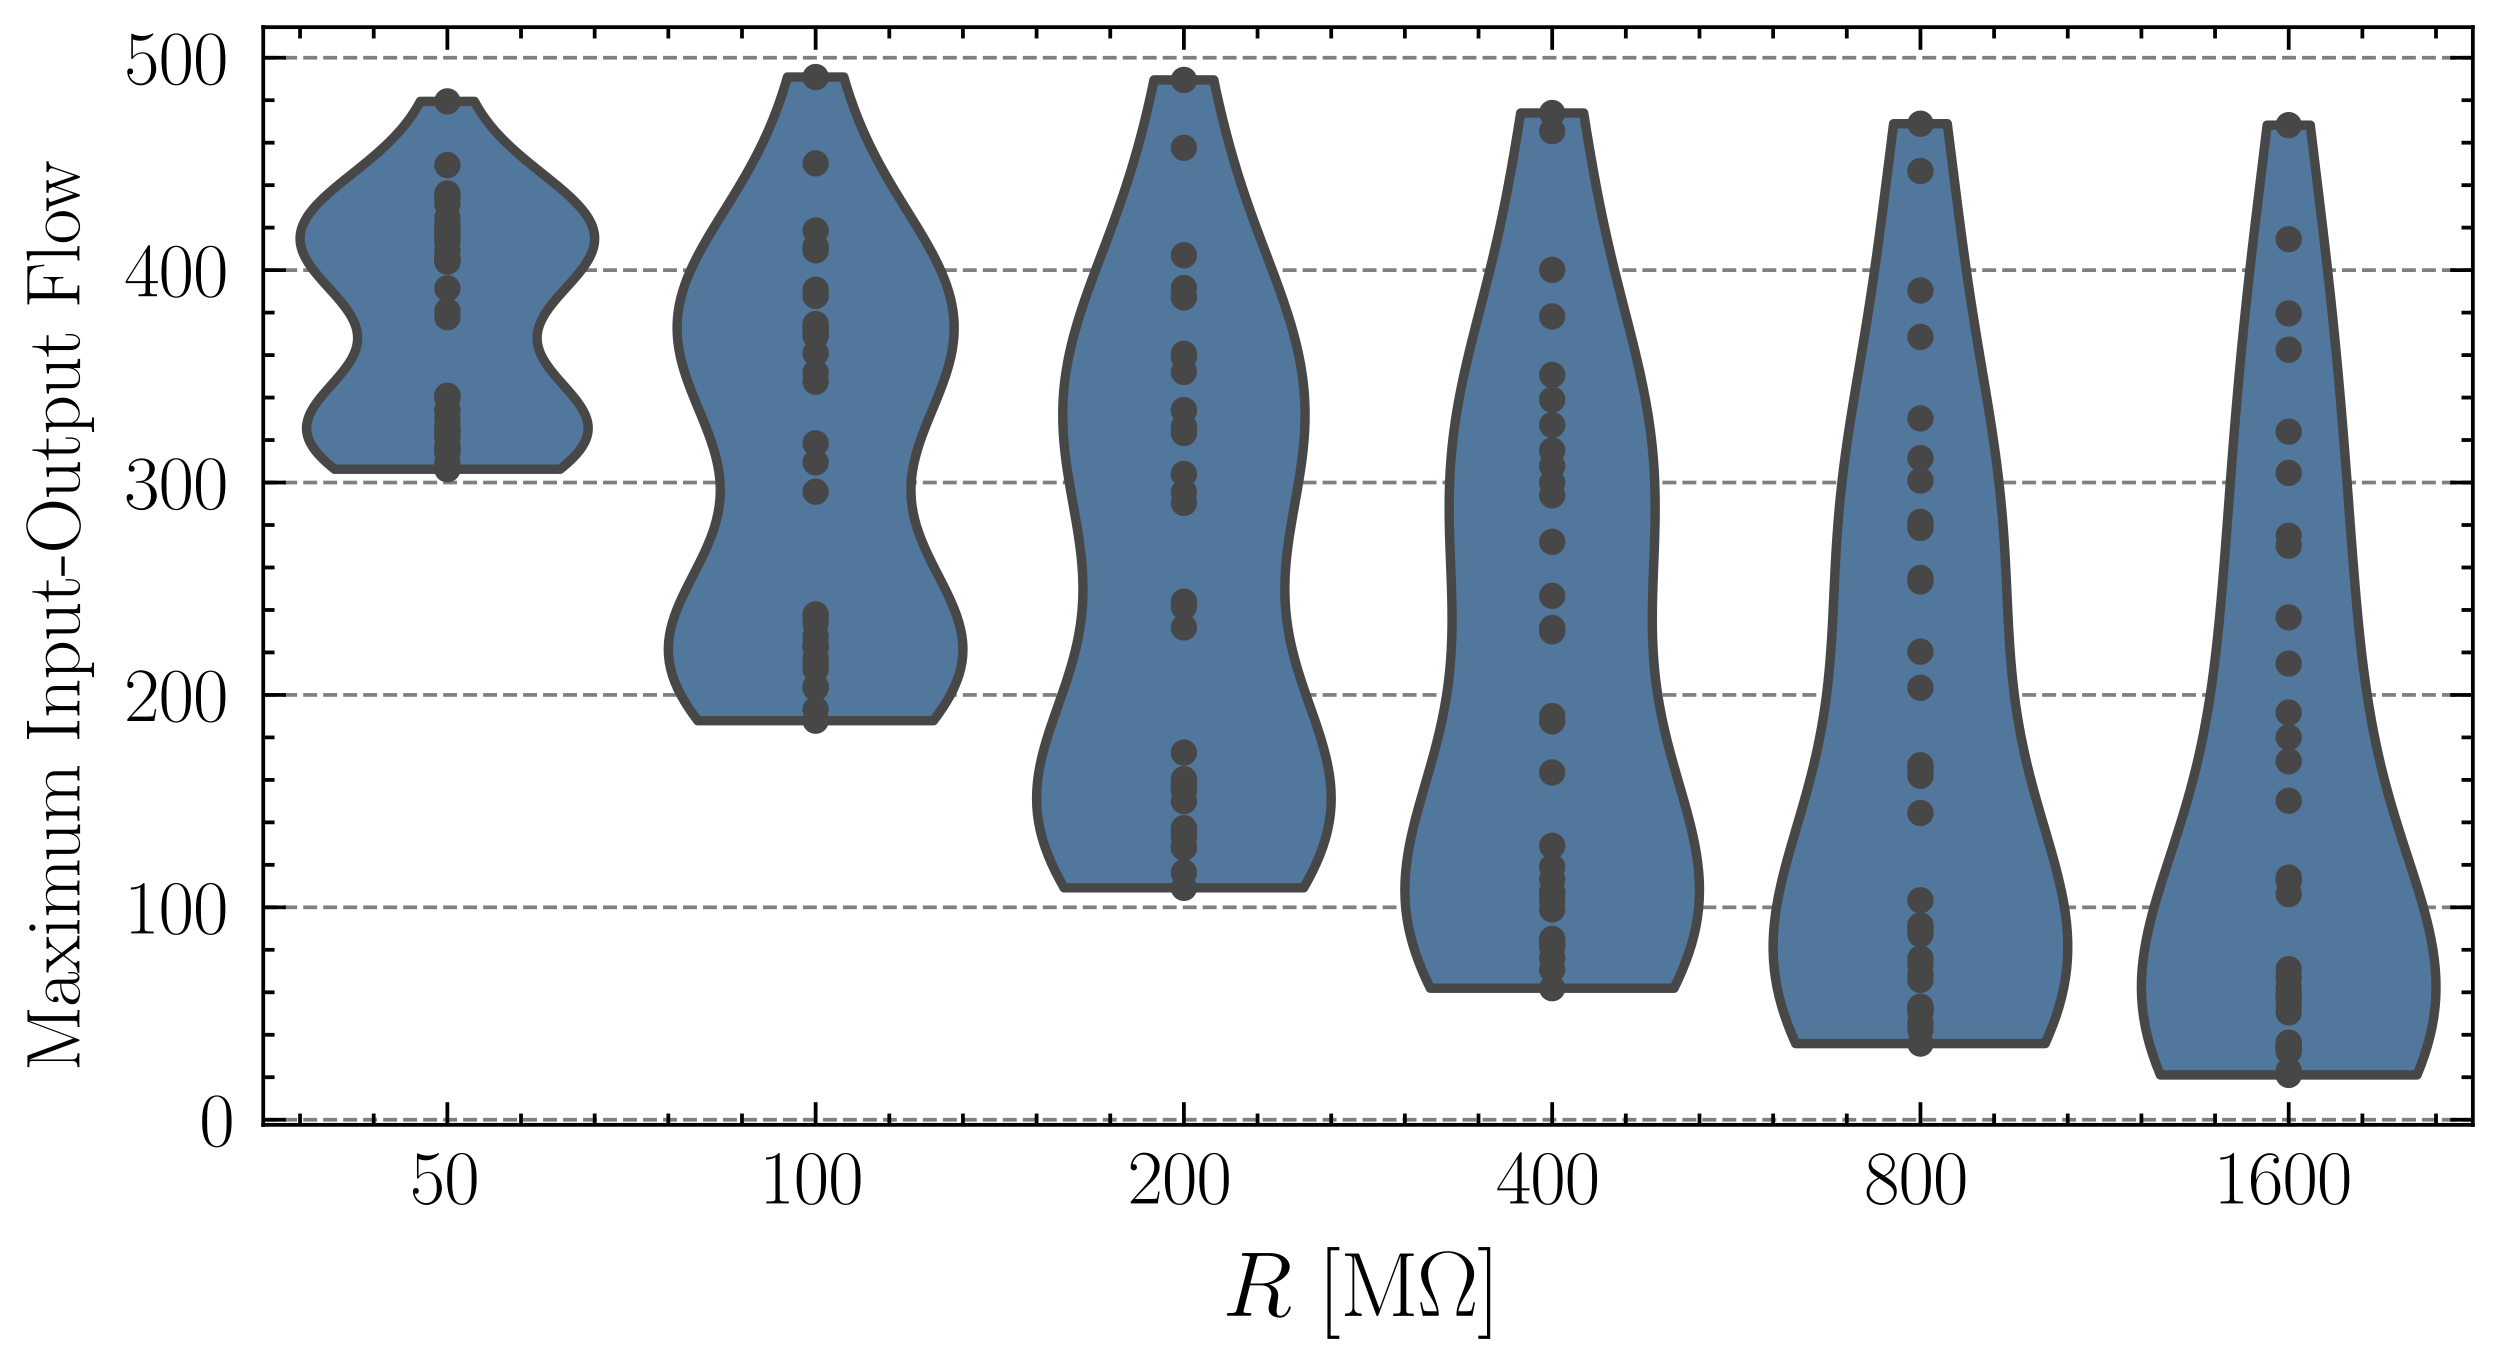 <?xml version="1.0" encoding="utf-8" standalone="no"?>
<!DOCTYPE svg PUBLIC "-//W3C//DTD SVG 1.1//EN"
  "http://www.w3.org/Graphics/SVG/1.1/DTD/svg11.dtd">
<svg xmlns:xlink="http://www.w3.org/1999/xlink" width="331.45pt" height="181.041pt" viewBox="0 0 331.45 181.041" xmlns="http://www.w3.org/2000/svg" version="1.1">
 <defs>
  <style type="text/css">*{stroke-linejoin: round; stroke-linecap: butt}</style>
 </defs>
 <g id="figure_1">
  <g id="patch_1">
   <path d="M 0 181.041 
L 331.45 181.041 
L 331.45 0 
L 0 0 
L 0 181.041 
z
" style="fill: none"/>
  </g>
  <g id="axes_1">
   <g id="patch_2">
    <path d="M 34.9 149.13 
L 327.85 149.13 
L 327.85 3.6 
L 34.9 3.6 
L 34.9 149.13 
z
" style="fill: none"/>
   </g>
   <g id="matplotlib.axis_1">
    <g id="xtick_1">
     <g id="line2d_1">
      <defs>
       <path id="mb884474c4e" d="M 0 0 
L 0 -3 
" style="stroke: #000000; stroke-width: 0.5"/>
      </defs>
      <g>
       <use xlink:href="#mb884474c4e" x="59.312" y="149.13" style="stroke: #000000; stroke-width: 0.5"/>
      </g>
     </g>
     <g id="line2d_2">
      <defs>
       <path id="m60c2e4564b" d="M 0 0 
L 0 3 
" style="stroke: #000000; stroke-width: 0.5"/>
      </defs>
      <g>
       <use xlink:href="#m60c2e4564b" x="59.312" y="3.6" style="stroke: #000000; stroke-width: 0.5"/>
      </g>
     </g>
     <g id="text_1">
      <!-- 50 -->
      <g transform="translate(54.331 159.548) scale(0.1 -0.1)">
       <defs>
        <path id="CMR17-35" d="M 730 3692 
C 794 3666 1056 3584 1325 3584 
C 1920 3584 2246 3911 2432 4100 
C 2432 4157 2432 4192 2394 4192 
C 2387 4192 2374 4192 2323 4163 
C 2099 4058 1837 3973 1517 3973 
C 1325 3973 1037 3999 723 4139 
C 653 4171 640 4171 634 4171 
C 602 4171 595 4164 595 4037 
L 595 2203 
C 595 2089 595 2057 659 2057 
C 691 2057 704 2070 736 2114 
C 941 2401 1222 2522 1542 2522 
C 1766 2522 2246 2382 2246 1289 
C 2246 1085 2246 715 2054 421 
C 1894 159 1645 25 1370 25 
C 947 25 518 320 403 814 
C 429 807 480 795 506 795 
C 589 795 749 840 749 1038 
C 749 1210 627 1280 506 1280 
C 358 1280 262 1190 262 1011 
C 262 454 704 -128 1382 -128 
C 2042 -128 2669 440 2669 1264 
C 2669 2030 2170 2624 1549 2624 
C 1222 2624 947 2503 730 2274 
L 730 3692 
z
" transform="scale(0.016)"/>
        <path id="CMR17-30" d="M 2688 2025 
C 2688 2416 2682 3080 2413 3591 
C 2176 4039 1798 4198 1466 4198 
C 1158 4198 768 4058 525 3597 
C 269 3118 243 2524 243 2025 
C 243 1661 250 1106 448 619 
C 723 -39 1216 -128 1466 -128 
C 1760 -128 2208 -7 2470 600 
C 2662 1042 2688 1559 2688 2025 
z
M 1466 -26 
C 1056 -26 813 325 723 812 
C 653 1188 653 1738 653 2096 
C 653 2588 653 2997 736 3387 
C 858 3929 1216 4096 1466 4096 
C 1728 4096 2067 3923 2189 3400 
C 2272 3036 2278 2607 2278 2096 
C 2278 1680 2278 1169 2202 792 
C 2067 95 1690 -26 1466 -26 
z
" transform="scale(0.016)"/>
       </defs>
       <use xlink:href="#CMR17-35" transform="scale(0.996)"/>
       <use xlink:href="#CMR17-30" transform="translate(45.69 0) scale(0.996)"/>
      </g>
     </g>
    </g>
    <g id="xtick_2">
     <g id="line2d_3">
      <g>
       <use xlink:href="#mb884474c4e" x="108.137" y="149.13" style="stroke: #000000; stroke-width: 0.5"/>
      </g>
     </g>
     <g id="line2d_4">
      <g>
       <use xlink:href="#m60c2e4564b" x="108.137" y="3.6" style="stroke: #000000; stroke-width: 0.5"/>
      </g>
     </g>
     <g id="text_2">
      <!-- 100 -->
      <g transform="translate(100.665 159.548) scale(0.1 -0.1)">
       <defs>
        <path id="CMR17-31" d="M 1702 4058 
C 1702 4192 1696 4192 1606 4192 
C 1357 3916 979 3827 621 3827 
C 602 3827 570 3827 563 3808 
C 557 3795 557 3782 557 3648 
C 755 3648 1088 3686 1344 3839 
L 1344 461 
C 1344 236 1331 160 781 160 
L 589 160 
L 589 0 
C 896 0 1216 0 1523 0 
C 1830 0 2150 0 2458 0 
L 2458 160 
L 2266 160 
C 1715 160 1702 230 1702 458 
L 1702 4058 
z
" transform="scale(0.016)"/>
       </defs>
       <use xlink:href="#CMR17-31" transform="scale(0.996)"/>
       <use xlink:href="#CMR17-30" transform="translate(45.69 0) scale(0.996)"/>
       <use xlink:href="#CMR17-30" transform="translate(91.381 0) scale(0.996)"/>
      </g>
     </g>
    </g>
    <g id="xtick_3">
     <g id="line2d_5">
      <g>
       <use xlink:href="#mb884474c4e" x="156.962" y="149.13" style="stroke: #000000; stroke-width: 0.5"/>
      </g>
     </g>
     <g id="line2d_6">
      <g>
       <use xlink:href="#m60c2e4564b" x="156.962" y="3.6" style="stroke: #000000; stroke-width: 0.5"/>
      </g>
     </g>
     <g id="text_3">
      <!-- 200 -->
      <g transform="translate(149.49 159.548) scale(0.1 -0.1)">
       <defs>
        <path id="CMR17-32" d="M 2669 989 
L 2554 989 
C 2490 536 2438 459 2413 420 
C 2381 369 1920 369 1830 369 
L 602 369 
C 832 619 1280 1072 1824 1597 
C 2214 1967 2669 2402 2669 3035 
C 2669 3790 2067 4224 1395 4224 
C 691 4224 262 3604 262 3030 
C 262 2780 448 2748 525 2748 
C 589 2748 781 2787 781 3010 
C 781 3207 614 3264 525 3264 
C 486 3264 448 3258 422 3245 
C 544 3790 915 4058 1306 4058 
C 1862 4058 2227 3617 2227 3035 
C 2227 2479 1901 2000 1536 1584 
L 262 146 
L 262 0 
L 2515 0 
L 2669 989 
z
" transform="scale(0.016)"/>
       </defs>
       <use xlink:href="#CMR17-32" transform="scale(0.996)"/>
       <use xlink:href="#CMR17-30" transform="translate(45.69 0) scale(0.996)"/>
       <use xlink:href="#CMR17-30" transform="translate(91.381 0) scale(0.996)"/>
      </g>
     </g>
    </g>
    <g id="xtick_4">
     <g id="line2d_7">
      <g>
       <use xlink:href="#mb884474c4e" x="205.787" y="149.13" style="stroke: #000000; stroke-width: 0.5"/>
      </g>
     </g>
     <g id="line2d_8">
      <g>
       <use xlink:href="#m60c2e4564b" x="205.787" y="3.6" style="stroke: #000000; stroke-width: 0.5"/>
      </g>
     </g>
     <g id="text_4">
      <!-- 400 -->
      <g transform="translate(198.315 159.548) scale(0.1 -0.1)">
       <defs>
        <path id="CMR17-34" d="M 2150 4122 
C 2150 4256 2144 4256 2029 4256 
L 128 1254 
L 128 1088 
L 1779 1088 
L 1779 457 
C 1779 224 1766 160 1318 160 
L 1197 160 
L 1197 0 
C 1402 0 1747 0 1965 0 
C 2182 0 2528 0 2733 0 
L 2733 160 
L 2611 160 
C 2163 160 2150 224 2150 457 
L 2150 1088 
L 2803 1088 
L 2803 1254 
L 2150 1254 
L 2150 4122 
z
M 1798 3703 
L 1798 1254 
L 256 1254 
L 1798 3703 
z
" transform="scale(0.016)"/>
       </defs>
       <use xlink:href="#CMR17-34" transform="scale(0.996)"/>
       <use xlink:href="#CMR17-30" transform="translate(45.69 0) scale(0.996)"/>
       <use xlink:href="#CMR17-30" transform="translate(91.381 0) scale(0.996)"/>
      </g>
     </g>
    </g>
    <g id="xtick_5">
     <g id="line2d_9">
      <g>
       <use xlink:href="#mb884474c4e" x="254.612" y="149.13" style="stroke: #000000; stroke-width: 0.5"/>
      </g>
     </g>
     <g id="line2d_10">
      <g>
       <use xlink:href="#m60c2e4564b" x="254.612" y="3.6" style="stroke: #000000; stroke-width: 0.5"/>
      </g>
     </g>
     <g id="text_5">
      <!-- 800 -->
      <g transform="translate(247.14 159.548) scale(0.1 -0.1)">
       <defs>
        <path id="CMR17-38" d="M 1741 2264 
C 2144 2467 2554 2773 2554 3263 
C 2554 3841 1990 4179 1472 4179 
C 890 4179 378 3759 378 3180 
C 378 3021 416 2747 666 2505 
C 730 2442 998 2251 1171 2130 
C 883 1983 211 1634 211 934 
C 211 279 838 -128 1459 -128 
C 2144 -128 2720 362 2720 1010 
C 2720 1590 2330 1857 2074 2029 
L 1741 2264 
z
M 902 2822 
C 851 2854 595 3051 595 3351 
C 595 3739 998 4032 1459 4032 
C 1965 4032 2336 3676 2336 3262 
C 2336 2669 1670 2331 1638 2331 
C 1632 2331 1626 2331 1574 2370 
L 902 2822 
z
M 2080 1519 
C 2176 1449 2483 1240 2483 851 
C 2483 381 2010 25 1472 25 
C 890 25 448 438 448 940 
C 448 1443 838 1862 1280 2060 
L 2080 1519 
z
" transform="scale(0.016)"/>
       </defs>
       <use xlink:href="#CMR17-38" transform="scale(0.996)"/>
       <use xlink:href="#CMR17-30" transform="translate(45.69 0) scale(0.996)"/>
       <use xlink:href="#CMR17-30" transform="translate(91.381 0) scale(0.996)"/>
      </g>
     </g>
    </g>
    <g id="xtick_6">
     <g id="line2d_11">
      <g>
       <use xlink:href="#mb884474c4e" x="303.437" y="149.13" style="stroke: #000000; stroke-width: 0.5"/>
      </g>
     </g>
     <g id="line2d_12">
      <g>
       <use xlink:href="#m60c2e4564b" x="303.437" y="3.6" style="stroke: #000000; stroke-width: 0.5"/>
      </g>
     </g>
     <g id="text_6">
      <!-- 1600 -->
      <g transform="translate(293.475 159.548) scale(0.1 -0.1)">
       <defs>
        <path id="CMR17-36" d="M 678 2176 
C 678 3690 1395 4032 1811 4032 
C 1946 4032 2272 4009 2400 3776 
C 2298 3776 2106 3776 2106 3553 
C 2106 3381 2246 3323 2336 3323 
C 2394 3323 2566 3348 2566 3560 
C 2566 3954 2246 4179 1805 4179 
C 1043 4179 243 3390 243 1984 
C 243 253 966 -128 1478 -128 
C 2099 -128 2688 427 2688 1283 
C 2688 2081 2170 2662 1517 2662 
C 1126 2662 838 2407 678 1960 
L 678 2176 
z
M 1478 25 
C 691 25 691 1200 691 1436 
C 691 1896 909 2560 1504 2560 
C 1613 2560 1926 2560 2138 2120 
C 2253 1870 2253 1609 2253 1289 
C 2253 944 2253 690 2118 434 
C 1978 171 1773 25 1478 25 
z
" transform="scale(0.016)"/>
       </defs>
       <use xlink:href="#CMR17-31" transform="scale(0.996)"/>
       <use xlink:href="#CMR17-36" transform="translate(45.69 0) scale(0.996)"/>
       <use xlink:href="#CMR17-30" transform="translate(91.381 0) scale(0.996)"/>
       <use xlink:href="#CMR17-30" transform="translate(137.071 0) scale(0.996)"/>
      </g>
     </g>
    </g>
    <g id="xtick_7">
     <g id="line2d_13">
      <defs>
       <path id="m40fbc51dd9" d="M 0 0 
L 0 -1.5 
" style="stroke: #000000; stroke-width: 0.5"/>
      </defs>
      <g>
       <use xlink:href="#m40fbc51dd9" x="39.782" y="149.13" style="stroke: #000000; stroke-width: 0.5"/>
      </g>
     </g>
     <g id="line2d_14">
      <defs>
       <path id="me8ff032376" d="M 0 0 
L 0 1.5 
" style="stroke: #000000; stroke-width: 0.5"/>
      </defs>
      <g>
       <use xlink:href="#me8ff032376" x="39.782" y="3.6" style="stroke: #000000; stroke-width: 0.5"/>
      </g>
     </g>
    </g>
    <g id="xtick_8">
     <g id="line2d_15">
      <g>
       <use xlink:href="#m40fbc51dd9" x="49.547" y="149.13" style="stroke: #000000; stroke-width: 0.5"/>
      </g>
     </g>
     <g id="line2d_16">
      <g>
       <use xlink:href="#me8ff032376" x="49.547" y="3.6" style="stroke: #000000; stroke-width: 0.5"/>
      </g>
     </g>
    </g>
    <g id="xtick_9">
     <g id="line2d_17">
      <g>
       <use xlink:href="#m40fbc51dd9" x="69.077" y="149.13" style="stroke: #000000; stroke-width: 0.5"/>
      </g>
     </g>
     <g id="line2d_18">
      <g>
       <use xlink:href="#me8ff032376" x="69.077" y="3.6" style="stroke: #000000; stroke-width: 0.5"/>
      </g>
     </g>
    </g>
    <g id="xtick_10">
     <g id="line2d_19">
      <g>
       <use xlink:href="#m40fbc51dd9" x="78.842" y="149.13" style="stroke: #000000; stroke-width: 0.5"/>
      </g>
     </g>
     <g id="line2d_20">
      <g>
       <use xlink:href="#me8ff032376" x="78.842" y="3.6" style="stroke: #000000; stroke-width: 0.5"/>
      </g>
     </g>
    </g>
    <g id="xtick_11">
     <g id="line2d_21">
      <g>
       <use xlink:href="#m40fbc51dd9" x="88.607" y="149.13" style="stroke: #000000; stroke-width: 0.5"/>
      </g>
     </g>
     <g id="line2d_22">
      <g>
       <use xlink:href="#me8ff032376" x="88.607" y="3.6" style="stroke: #000000; stroke-width: 0.5"/>
      </g>
     </g>
    </g>
    <g id="xtick_12">
     <g id="line2d_23">
      <g>
       <use xlink:href="#m40fbc51dd9" x="98.372" y="149.13" style="stroke: #000000; stroke-width: 0.5"/>
      </g>
     </g>
     <g id="line2d_24">
      <g>
       <use xlink:href="#me8ff032376" x="98.372" y="3.6" style="stroke: #000000; stroke-width: 0.5"/>
      </g>
     </g>
    </g>
    <g id="xtick_13">
     <g id="line2d_25">
      <g>
       <use xlink:href="#m40fbc51dd9" x="117.902" y="149.13" style="stroke: #000000; stroke-width: 0.5"/>
      </g>
     </g>
     <g id="line2d_26">
      <g>
       <use xlink:href="#me8ff032376" x="117.902" y="3.6" style="stroke: #000000; stroke-width: 0.5"/>
      </g>
     </g>
    </g>
    <g id="xtick_14">
     <g id="line2d_27">
      <g>
       <use xlink:href="#m40fbc51dd9" x="127.667" y="149.13" style="stroke: #000000; stroke-width: 0.5"/>
      </g>
     </g>
     <g id="line2d_28">
      <g>
       <use xlink:href="#me8ff032376" x="127.667" y="3.6" style="stroke: #000000; stroke-width: 0.5"/>
      </g>
     </g>
    </g>
    <g id="xtick_15">
     <g id="line2d_29">
      <g>
       <use xlink:href="#m40fbc51dd9" x="137.432" y="149.13" style="stroke: #000000; stroke-width: 0.5"/>
      </g>
     </g>
     <g id="line2d_30">
      <g>
       <use xlink:href="#me8ff032376" x="137.432" y="3.6" style="stroke: #000000; stroke-width: 0.5"/>
      </g>
     </g>
    </g>
    <g id="xtick_16">
     <g id="line2d_31">
      <g>
       <use xlink:href="#m40fbc51dd9" x="147.197" y="149.13" style="stroke: #000000; stroke-width: 0.5"/>
      </g>
     </g>
     <g id="line2d_32">
      <g>
       <use xlink:href="#me8ff032376" x="147.197" y="3.6" style="stroke: #000000; stroke-width: 0.5"/>
      </g>
     </g>
    </g>
    <g id="xtick_17">
     <g id="line2d_33">
      <g>
       <use xlink:href="#m40fbc51dd9" x="166.727" y="149.13" style="stroke: #000000; stroke-width: 0.5"/>
      </g>
     </g>
     <g id="line2d_34">
      <g>
       <use xlink:href="#me8ff032376" x="166.727" y="3.6" style="stroke: #000000; stroke-width: 0.5"/>
      </g>
     </g>
    </g>
    <g id="xtick_18">
     <g id="line2d_35">
      <g>
       <use xlink:href="#m40fbc51dd9" x="176.492" y="149.13" style="stroke: #000000; stroke-width: 0.5"/>
      </g>
     </g>
     <g id="line2d_36">
      <g>
       <use xlink:href="#me8ff032376" x="176.492" y="3.6" style="stroke: #000000; stroke-width: 0.5"/>
      </g>
     </g>
    </g>
    <g id="xtick_19">
     <g id="line2d_37">
      <g>
       <use xlink:href="#m40fbc51dd9" x="186.257" y="149.13" style="stroke: #000000; stroke-width: 0.5"/>
      </g>
     </g>
     <g id="line2d_38">
      <g>
       <use xlink:href="#me8ff032376" x="186.257" y="3.6" style="stroke: #000000; stroke-width: 0.5"/>
      </g>
     </g>
    </g>
    <g id="xtick_20">
     <g id="line2d_39">
      <g>
       <use xlink:href="#m40fbc51dd9" x="196.022" y="149.13" style="stroke: #000000; stroke-width: 0.5"/>
      </g>
     </g>
     <g id="line2d_40">
      <g>
       <use xlink:href="#me8ff032376" x="196.022" y="3.6" style="stroke: #000000; stroke-width: 0.5"/>
      </g>
     </g>
    </g>
    <g id="xtick_21">
     <g id="line2d_41">
      <g>
       <use xlink:href="#m40fbc51dd9" x="215.552" y="149.13" style="stroke: #000000; stroke-width: 0.5"/>
      </g>
     </g>
     <g id="line2d_42">
      <g>
       <use xlink:href="#me8ff032376" x="215.552" y="3.6" style="stroke: #000000; stroke-width: 0.5"/>
      </g>
     </g>
    </g>
    <g id="xtick_22">
     <g id="line2d_43">
      <g>
       <use xlink:href="#m40fbc51dd9" x="225.317" y="149.13" style="stroke: #000000; stroke-width: 0.5"/>
      </g>
     </g>
     <g id="line2d_44">
      <g>
       <use xlink:href="#me8ff032376" x="225.317" y="3.6" style="stroke: #000000; stroke-width: 0.5"/>
      </g>
     </g>
    </g>
    <g id="xtick_23">
     <g id="line2d_45">
      <g>
       <use xlink:href="#m40fbc51dd9" x="235.082" y="149.13" style="stroke: #000000; stroke-width: 0.5"/>
      </g>
     </g>
     <g id="line2d_46">
      <g>
       <use xlink:href="#me8ff032376" x="235.082" y="3.6" style="stroke: #000000; stroke-width: 0.5"/>
      </g>
     </g>
    </g>
    <g id="xtick_24">
     <g id="line2d_47">
      <g>
       <use xlink:href="#m40fbc51dd9" x="244.847" y="149.13" style="stroke: #000000; stroke-width: 0.5"/>
      </g>
     </g>
     <g id="line2d_48">
      <g>
       <use xlink:href="#me8ff032376" x="244.847" y="3.6" style="stroke: #000000; stroke-width: 0.5"/>
      </g>
     </g>
    </g>
    <g id="xtick_25">
     <g id="line2d_49">
      <g>
       <use xlink:href="#m40fbc51dd9" x="264.377" y="149.13" style="stroke: #000000; stroke-width: 0.5"/>
      </g>
     </g>
     <g id="line2d_50">
      <g>
       <use xlink:href="#me8ff032376" x="264.377" y="3.6" style="stroke: #000000; stroke-width: 0.5"/>
      </g>
     </g>
    </g>
    <g id="xtick_26">
     <g id="line2d_51">
      <g>
       <use xlink:href="#m40fbc51dd9" x="274.142" y="149.13" style="stroke: #000000; stroke-width: 0.5"/>
      </g>
     </g>
     <g id="line2d_52">
      <g>
       <use xlink:href="#me8ff032376" x="274.142" y="3.6" style="stroke: #000000; stroke-width: 0.5"/>
      </g>
     </g>
    </g>
    <g id="xtick_27">
     <g id="line2d_53">
      <g>
       <use xlink:href="#m40fbc51dd9" x="283.907" y="149.13" style="stroke: #000000; stroke-width: 0.5"/>
      </g>
     </g>
     <g id="line2d_54">
      <g>
       <use xlink:href="#me8ff032376" x="283.907" y="3.6" style="stroke: #000000; stroke-width: 0.5"/>
      </g>
     </g>
    </g>
    <g id="xtick_28">
     <g id="line2d_55">
      <g>
       <use xlink:href="#m40fbc51dd9" x="293.672" y="149.13" style="stroke: #000000; stroke-width: 0.5"/>
      </g>
     </g>
     <g id="line2d_56">
      <g>
       <use xlink:href="#me8ff032376" x="293.672" y="3.6" style="stroke: #000000; stroke-width: 0.5"/>
      </g>
     </g>
    </g>
    <g id="xtick_29">
     <g id="line2d_57">
      <g>
       <use xlink:href="#m40fbc51dd9" x="313.202" y="149.13" style="stroke: #000000; stroke-width: 0.5"/>
      </g>
     </g>
     <g id="line2d_58">
      <g>
       <use xlink:href="#me8ff032376" x="313.202" y="3.6" style="stroke: #000000; stroke-width: 0.5"/>
      </g>
     </g>
    </g>
    <g id="xtick_30">
     <g id="line2d_59">
      <g>
       <use xlink:href="#m40fbc51dd9" x="322.967" y="149.13" style="stroke: #000000; stroke-width: 0.5"/>
      </g>
     </g>
     <g id="line2d_60">
      <g>
       <use xlink:href="#me8ff032376" x="322.967" y="3.6" style="stroke: #000000; stroke-width: 0.5"/>
      </g>
     </g>
    </g>
    <g id="text_7">
     <!-- $R$ [M$\Omega$] -->
     <g transform="translate(162.077 174.452) scale(0.12 -0.12)">
      <defs>
       <path id="CMMI12-52" d="M 2355 3924 
C 2413 4160 2438 4160 2688 4160 
L 3149 4160 
C 3699 4160 4109 3995 4109 3499 
C 4109 3175 3942 2240 2656 2240 
L 1933 2240 
L 2355 3924 
z
M 3245 2169 
C 4038 2341 4659 2851 4659 3398 
C 4659 3894 4154 4352 3264 4352 
L 1530 4352 
C 1402 4352 1344 4352 1344 4226 
C 1344 4160 1389 4160 1510 4160 
C 1894 4160 1894 4112 1894 4045 
C 1894 4033 1894 3994 1869 3899 
L 1005 479 
C 947 256 934 192 493 192 
C 346 192 301 192 301 71 
C 301 7 371 7 390 7 
C 506 7 640 7 762 7 
L 1517 7 
C 1632 7 1766 7 1882 7 
C 1933 7 2003 7 2003 128 
C 2003 192 1946 192 1850 192 
C 1459 192 1459 243 1459 306 
C 1459 313 1459 357 1472 407 
L 1901 2112 
L 2669 2112 
C 3277 2112 3392 1731 3392 1522 
C 3392 1427 3328 1179 3283 1014 
C 3213 723 3194 652 3194 532 
C 3194 82 3565 -128 3994 -128 
C 4512 -128 4736 501 4736 591 
C 4736 635 4704 654 4666 654 
C 4614 654 4602 616 4589 565 
C 4435 114 4173 0 4013 0 
C 3853 0 3750 70 3750 356 
C 3750 509 3827 1088 3834 1120 
C 3866 1355 3866 1380 3866 1432 
C 3866 1896 3488 2093 3245 2169 
z
" transform="scale(0.016)"/>
       <path id="CMR17-5b" d="M 1504 -1600 
L 1504 -1377 
L 902 -1377 
L 902 4544 
L 1504 4544 
L 1504 4767 
L 678 4767 
L 678 -1600 
L 1504 -1600 
z
" transform="scale(0.016)"/>
       <path id="CMR17-4d" d="M 1338 4224 
C 1299 4320 1293 4320 1158 4320 
L 339 4320 
L 339 4160 
C 781 4160 851 4160 851 3875 
L 851 610 
C 851 451 851 153 339 153 
L 339 -13 
C 486 0 755 0 915 0 
C 1075 0 1344 0 1491 -13 
L 1491 153 
C 979 153 979 451 979 610 
L 979 4135 
L 986 4135 
L 2490 89 
C 2515 25 2528 -13 2579 -13 
C 2630 -13 2643 25 2669 89 
L 4186 4166 
L 4192 4166 
L 4192 438 
C 4192 153 4122 153 3680 153 
L 3680 -13 
C 3853 0 4198 0 4384 0 
C 4570 0 4922 0 5094 -13 
L 5094 153 
C 4653 153 4582 153 4582 438 
L 4582 3875 
C 4582 4160 4653 4160 5094 4160 
L 5094 4320 
L 4282 4320 
C 4147 4320 4141 4314 4102 4218 
L 2720 502 
L 1338 4224 
z
" transform="scale(0.016)"/>
       <path id="CMR17-a" d="M 4038 935 
L 3923 935 
C 3866 641 3846 563 3814 461 
C 3782 365 3763 314 3392 314 
L 2874 314 
C 2944 686 3098 961 3366 1391 
C 3699 1935 3974 2377 3974 2910 
C 3974 3775 3155 4480 2138 4480 
C 1094 4480 294 3768 294 2910 
C 294 2377 576 1922 890 1416 
C 1171 961 1325 686 1395 314 
L 877 314 
C 512 314 493 365 461 454 
C 422 557 410 641 346 935 
L 230 935 
L 416 0 
L 1382 0 
C 1517 0 1523 6 1523 102 
C 1523 558 1286 1154 1178 1429 
C 973 1929 781 2416 781 2916 
C 781 3871 1466 4377 2131 4377 
C 2829 4377 3488 3851 3488 2916 
C 3488 2422 3315 1981 3078 1397 
C 2976 1135 2746 551 2746 102 
C 2746 0 2752 0 2886 0 
L 3853 0 
L 4038 935 
z
" transform="scale(0.016)"/>
       <path id="CMR17-5d" d="M 915 4767 
L 90 4767 
L 90 4544 
L 691 4544 
L 691 -1377 
L 90 -1377 
L 90 -1600 
L 915 -1600 
L 915 4767 
z
" transform="scale(0.016)"/>
      </defs>
      <use xlink:href="#CMMI12-52" transform="scale(0.996)"/>
      <use xlink:href="#CMR17-5b" transform="translate(105.147 0) scale(0.996)"/>
      <use xlink:href="#CMR17-4d" transform="translate(130.018 0) scale(0.996)"/>
      <use xlink:href="#CMR17-a" transform="translate(214.705 0) scale(0.996)"/>
      <use xlink:href="#CMR17-5d" transform="translate(281.215 0) scale(0.996)"/>
     </g>
    </g>
   </g>
   <g id="matplotlib.axis_2">
    <g id="ytick_1">
     <g id="line2d_61">
      <path d="M 34.9 148.454 
L 327.85 148.454 
" clip-path="url(#p2e9e450f48)" style="fill: none; stroke-dasharray: 1.85,0.8; stroke-dashoffset: 0; stroke: #000000; stroke-opacity: 0.5; stroke-width: 0.5"/>
     </g>
     <g id="line2d_62">
      <defs>
       <path id="mad417cefb9" d="M 0 0 
L 3 0 
" style="stroke: #000000; stroke-width: 0.5"/>
      </defs>
      <g>
       <use xlink:href="#mad417cefb9" x="34.9" y="148.454" style="stroke: #000000; stroke-width: 0.5"/>
      </g>
     </g>
     <g id="line2d_63">
      <defs>
       <path id="m7b323d34ad" d="M 0 0 
L -3 0 
" style="stroke: #000000; stroke-width: 0.5"/>
      </defs>
      <g>
       <use xlink:href="#m7b323d34ad" x="327.85" y="148.454" style="stroke: #000000; stroke-width: 0.5"/>
      </g>
     </g>
     <g id="text_8">
      <!-- $\mathdefault{0}$ -->
      <g transform="translate(26.418 151.913) scale(0.1 -0.1)">
       <use xlink:href="#CMR17-30" transform="scale(0.996)"/>
      </g>
     </g>
    </g>
    <g id="ytick_2">
     <g id="line2d_64">
      <path d="M 34.9 120.294 
L 327.85 120.294 
" clip-path="url(#p2e9e450f48)" style="fill: none; stroke-dasharray: 1.85,0.8; stroke-dashoffset: 0; stroke: #000000; stroke-opacity: 0.5; stroke-width: 0.5"/>
     </g>
     <g id="line2d_65">
      <g>
       <use xlink:href="#mad417cefb9" x="34.9" y="120.294" style="stroke: #000000; stroke-width: 0.5"/>
      </g>
     </g>
     <g id="line2d_66">
      <g>
       <use xlink:href="#m7b323d34ad" x="327.85" y="120.294" style="stroke: #000000; stroke-width: 0.5"/>
      </g>
     </g>
     <g id="text_9">
      <!-- $\mathdefault{100}$ -->
      <g transform="translate(16.456 123.753) scale(0.1 -0.1)">
       <use xlink:href="#CMR17-31" transform="scale(0.996)"/>
       <use xlink:href="#CMR17-30" transform="translate(45.69 0) scale(0.996)"/>
       <use xlink:href="#CMR17-30" transform="translate(91.381 0) scale(0.996)"/>
      </g>
     </g>
    </g>
    <g id="ytick_3">
     <g id="line2d_67">
      <path d="M 34.9 92.134 
L 327.85 92.134 
" clip-path="url(#p2e9e450f48)" style="fill: none; stroke-dasharray: 1.85,0.8; stroke-dashoffset: 0; stroke: #000000; stroke-opacity: 0.5; stroke-width: 0.5"/>
     </g>
     <g id="line2d_68">
      <g>
       <use xlink:href="#mad417cefb9" x="34.9" y="92.134" style="stroke: #000000; stroke-width: 0.5"/>
      </g>
     </g>
     <g id="line2d_69">
      <g>
       <use xlink:href="#m7b323d34ad" x="327.85" y="92.134" style="stroke: #000000; stroke-width: 0.5"/>
      </g>
     </g>
     <g id="text_10">
      <!-- $\mathdefault{200}$ -->
      <g transform="translate(16.456 95.593) scale(0.1 -0.1)">
       <use xlink:href="#CMR17-32" transform="scale(0.996)"/>
       <use xlink:href="#CMR17-30" transform="translate(45.69 0) scale(0.996)"/>
       <use xlink:href="#CMR17-30" transform="translate(91.381 0) scale(0.996)"/>
      </g>
     </g>
    </g>
    <g id="ytick_4">
     <g id="line2d_70">
      <path d="M 34.9 63.973 
L 327.85 63.973 
" clip-path="url(#p2e9e450f48)" style="fill: none; stroke-dasharray: 1.85,0.8; stroke-dashoffset: 0; stroke: #000000; stroke-opacity: 0.5; stroke-width: 0.5"/>
     </g>
     <g id="line2d_71">
      <g>
       <use xlink:href="#mad417cefb9" x="34.9" y="63.973" style="stroke: #000000; stroke-width: 0.5"/>
      </g>
     </g>
     <g id="line2d_72">
      <g>
       <use xlink:href="#m7b323d34ad" x="327.85" y="63.973" style="stroke: #000000; stroke-width: 0.5"/>
      </g>
     </g>
     <g id="text_11">
      <!-- $\mathdefault{300}$ -->
      <g transform="translate(16.456 67.433) scale(0.1 -0.1)">
       <defs>
        <path id="CMR17-33" d="M 1414 2157 
C 1984 2157 2234 1662 2234 1090 
C 2234 320 1824 25 1453 25 
C 1114 25 563 194 390 693 
C 422 680 454 680 486 680 
C 640 680 755 782 755 948 
C 755 1133 614 1216 486 1216 
C 378 1216 211 1165 211 926 
C 211 335 787 -128 1466 -128 
C 2176 -128 2720 430 2720 1085 
C 2720 1707 2208 2157 1600 2227 
C 2086 2328 2554 2756 2554 3329 
C 2554 3820 2048 4179 1472 4179 
C 890 4179 378 3829 378 3329 
C 378 3110 544 3072 627 3072 
C 762 3072 877 3155 877 3321 
C 877 3486 762 3569 627 3569 
C 602 3569 570 3569 544 3557 
C 730 3959 1235 4032 1459 4032 
C 1683 4032 2106 3925 2106 3320 
C 2106 3143 2080 2828 1862 2550 
C 1670 2304 1453 2304 1242 2284 
C 1210 2284 1062 2269 1037 2269 
C 992 2263 966 2257 966 2208 
C 966 2163 973 2157 1101 2157 
L 1414 2157 
z
" transform="scale(0.016)"/>
       </defs>
       <use xlink:href="#CMR17-33" transform="scale(0.996)"/>
       <use xlink:href="#CMR17-30" transform="translate(45.69 0) scale(0.996)"/>
       <use xlink:href="#CMR17-30" transform="translate(91.381 0) scale(0.996)"/>
      </g>
     </g>
    </g>
    <g id="ytick_5">
     <g id="line2d_73">
      <path d="M 34.9 35.813 
L 327.85 35.813 
" clip-path="url(#p2e9e450f48)" style="fill: none; stroke-dasharray: 1.85,0.8; stroke-dashoffset: 0; stroke: #000000; stroke-opacity: 0.5; stroke-width: 0.5"/>
     </g>
     <g id="line2d_74">
      <g>
       <use xlink:href="#mad417cefb9" x="34.9" y="35.813" style="stroke: #000000; stroke-width: 0.5"/>
      </g>
     </g>
     <g id="line2d_75">
      <g>
       <use xlink:href="#m7b323d34ad" x="327.85" y="35.813" style="stroke: #000000; stroke-width: 0.5"/>
      </g>
     </g>
     <g id="text_12">
      <!-- $\mathdefault{400}$ -->
      <g transform="translate(16.456 39.272) scale(0.1 -0.1)">
       <use xlink:href="#CMR17-34" transform="scale(0.996)"/>
       <use xlink:href="#CMR17-30" transform="translate(45.69 0) scale(0.996)"/>
       <use xlink:href="#CMR17-30" transform="translate(91.381 0) scale(0.996)"/>
      </g>
     </g>
    </g>
    <g id="ytick_6">
     <g id="line2d_76">
      <path d="M 34.9 7.653 
L 327.85 7.653 
" clip-path="url(#p2e9e450f48)" style="fill: none; stroke-dasharray: 1.85,0.8; stroke-dashoffset: 0; stroke: #000000; stroke-opacity: 0.5; stroke-width: 0.5"/>
     </g>
     <g id="line2d_77">
      <g>
       <use xlink:href="#mad417cefb9" x="34.9" y="7.653" style="stroke: #000000; stroke-width: 0.5"/>
      </g>
     </g>
     <g id="line2d_78">
      <g>
       <use xlink:href="#m7b323d34ad" x="327.85" y="7.653" style="stroke: #000000; stroke-width: 0.5"/>
      </g>
     </g>
     <g id="text_13">
      <!-- $\mathdefault{500}$ -->
      <g transform="translate(16.456 11.112) scale(0.1 -0.1)">
       <use xlink:href="#CMR17-35" transform="scale(0.996)"/>
       <use xlink:href="#CMR17-30" transform="translate(45.69 0) scale(0.996)"/>
       <use xlink:href="#CMR17-30" transform="translate(91.381 0) scale(0.996)"/>
      </g>
     </g>
    </g>
    <g id="ytick_7">
     <g id="line2d_79">
      <defs>
       <path id="m478f3f5e1b" d="M 0 0 
L 1.5 0 
" style="stroke: #000000; stroke-width: 0.5"/>
      </defs>
      <g>
       <use xlink:href="#m478f3f5e1b" x="34.9" y="142.822" style="stroke: #000000; stroke-width: 0.5"/>
      </g>
     </g>
     <g id="line2d_80">
      <defs>
       <path id="m7a2687bbd2" d="M 0 0 
L -1.5 0 
" style="stroke: #000000; stroke-width: 0.5"/>
      </defs>
      <g>
       <use xlink:href="#m7a2687bbd2" x="327.85" y="142.822" style="stroke: #000000; stroke-width: 0.5"/>
      </g>
     </g>
    </g>
    <g id="ytick_8">
     <g id="line2d_81">
      <g>
       <use xlink:href="#m478f3f5e1b" x="34.9" y="137.19" style="stroke: #000000; stroke-width: 0.5"/>
      </g>
     </g>
     <g id="line2d_82">
      <g>
       <use xlink:href="#m7a2687bbd2" x="327.85" y="137.19" style="stroke: #000000; stroke-width: 0.5"/>
      </g>
     </g>
    </g>
    <g id="ytick_9">
     <g id="line2d_83">
      <g>
       <use xlink:href="#m478f3f5e1b" x="34.9" y="131.558" style="stroke: #000000; stroke-width: 0.5"/>
      </g>
     </g>
     <g id="line2d_84">
      <g>
       <use xlink:href="#m7a2687bbd2" x="327.85" y="131.558" style="stroke: #000000; stroke-width: 0.5"/>
      </g>
     </g>
    </g>
    <g id="ytick_10">
     <g id="line2d_85">
      <g>
       <use xlink:href="#m478f3f5e1b" x="34.9" y="125.926" style="stroke: #000000; stroke-width: 0.5"/>
      </g>
     </g>
     <g id="line2d_86">
      <g>
       <use xlink:href="#m7a2687bbd2" x="327.85" y="125.926" style="stroke: #000000; stroke-width: 0.5"/>
      </g>
     </g>
    </g>
    <g id="ytick_11">
     <g id="line2d_87">
      <g>
       <use xlink:href="#m478f3f5e1b" x="34.9" y="114.662" style="stroke: #000000; stroke-width: 0.5"/>
      </g>
     </g>
     <g id="line2d_88">
      <g>
       <use xlink:href="#m7a2687bbd2" x="327.85" y="114.662" style="stroke: #000000; stroke-width: 0.5"/>
      </g>
     </g>
    </g>
    <g id="ytick_12">
     <g id="line2d_89">
      <g>
       <use xlink:href="#m478f3f5e1b" x="34.9" y="109.03" style="stroke: #000000; stroke-width: 0.5"/>
      </g>
     </g>
     <g id="line2d_90">
      <g>
       <use xlink:href="#m7a2687bbd2" x="327.85" y="109.03" style="stroke: #000000; stroke-width: 0.5"/>
      </g>
     </g>
    </g>
    <g id="ytick_13">
     <g id="line2d_91">
      <g>
       <use xlink:href="#m478f3f5e1b" x="34.9" y="103.398" style="stroke: #000000; stroke-width: 0.5"/>
      </g>
     </g>
     <g id="line2d_92">
      <g>
       <use xlink:href="#m7a2687bbd2" x="327.85" y="103.398" style="stroke: #000000; stroke-width: 0.5"/>
      </g>
     </g>
    </g>
    <g id="ytick_14">
     <g id="line2d_93">
      <g>
       <use xlink:href="#m478f3f5e1b" x="34.9" y="97.766" style="stroke: #000000; stroke-width: 0.5"/>
      </g>
     </g>
     <g id="line2d_94">
      <g>
       <use xlink:href="#m7a2687bbd2" x="327.85" y="97.766" style="stroke: #000000; stroke-width: 0.5"/>
      </g>
     </g>
    </g>
    <g id="ytick_15">
     <g id="line2d_95">
      <g>
       <use xlink:href="#m478f3f5e1b" x="34.9" y="86.502" style="stroke: #000000; stroke-width: 0.5"/>
      </g>
     </g>
     <g id="line2d_96">
      <g>
       <use xlink:href="#m7a2687bbd2" x="327.85" y="86.502" style="stroke: #000000; stroke-width: 0.5"/>
      </g>
     </g>
    </g>
    <g id="ytick_16">
     <g id="line2d_97">
      <g>
       <use xlink:href="#m478f3f5e1b" x="34.9" y="80.869" style="stroke: #000000; stroke-width: 0.5"/>
      </g>
     </g>
     <g id="line2d_98">
      <g>
       <use xlink:href="#m7a2687bbd2" x="327.85" y="80.869" style="stroke: #000000; stroke-width: 0.5"/>
      </g>
     </g>
    </g>
    <g id="ytick_17">
     <g id="line2d_99">
      <g>
       <use xlink:href="#m478f3f5e1b" x="34.9" y="75.237" style="stroke: #000000; stroke-width: 0.5"/>
      </g>
     </g>
     <g id="line2d_100">
      <g>
       <use xlink:href="#m7a2687bbd2" x="327.85" y="75.237" style="stroke: #000000; stroke-width: 0.5"/>
      </g>
     </g>
    </g>
    <g id="ytick_18">
     <g id="line2d_101">
      <g>
       <use xlink:href="#m478f3f5e1b" x="34.9" y="69.605" style="stroke: #000000; stroke-width: 0.5"/>
      </g>
     </g>
     <g id="line2d_102">
      <g>
       <use xlink:href="#m7a2687bbd2" x="327.85" y="69.605" style="stroke: #000000; stroke-width: 0.5"/>
      </g>
     </g>
    </g>
    <g id="ytick_19">
     <g id="line2d_103">
      <g>
       <use xlink:href="#m478f3f5e1b" x="34.9" y="58.341" style="stroke: #000000; stroke-width: 0.5"/>
      </g>
     </g>
     <g id="line2d_104">
      <g>
       <use xlink:href="#m7a2687bbd2" x="327.85" y="58.341" style="stroke: #000000; stroke-width: 0.5"/>
      </g>
     </g>
    </g>
    <g id="ytick_20">
     <g id="line2d_105">
      <g>
       <use xlink:href="#m478f3f5e1b" x="34.9" y="52.709" style="stroke: #000000; stroke-width: 0.5"/>
      </g>
     </g>
     <g id="line2d_106">
      <g>
       <use xlink:href="#m7a2687bbd2" x="327.85" y="52.709" style="stroke: #000000; stroke-width: 0.5"/>
      </g>
     </g>
    </g>
    <g id="ytick_21">
     <g id="line2d_107">
      <g>
       <use xlink:href="#m478f3f5e1b" x="34.9" y="47.077" style="stroke: #000000; stroke-width: 0.5"/>
      </g>
     </g>
     <g id="line2d_108">
      <g>
       <use xlink:href="#m7a2687bbd2" x="327.85" y="47.077" style="stroke: #000000; stroke-width: 0.5"/>
      </g>
     </g>
    </g>
    <g id="ytick_22">
     <g id="line2d_109">
      <g>
       <use xlink:href="#m478f3f5e1b" x="34.9" y="41.445" style="stroke: #000000; stroke-width: 0.5"/>
      </g>
     </g>
     <g id="line2d_110">
      <g>
       <use xlink:href="#m7a2687bbd2" x="327.85" y="41.445" style="stroke: #000000; stroke-width: 0.5"/>
      </g>
     </g>
    </g>
    <g id="ytick_23">
     <g id="line2d_111">
      <g>
       <use xlink:href="#m478f3f5e1b" x="34.9" y="30.181" style="stroke: #000000; stroke-width: 0.5"/>
      </g>
     </g>
     <g id="line2d_112">
      <g>
       <use xlink:href="#m7a2687bbd2" x="327.85" y="30.181" style="stroke: #000000; stroke-width: 0.5"/>
      </g>
     </g>
    </g>
    <g id="ytick_24">
     <g id="line2d_113">
      <g>
       <use xlink:href="#m478f3f5e1b" x="34.9" y="24.549" style="stroke: #000000; stroke-width: 0.5"/>
      </g>
     </g>
     <g id="line2d_114">
      <g>
       <use xlink:href="#m7a2687bbd2" x="327.85" y="24.549" style="stroke: #000000; stroke-width: 0.5"/>
      </g>
     </g>
    </g>
    <g id="ytick_25">
     <g id="line2d_115">
      <g>
       <use xlink:href="#m478f3f5e1b" x="34.9" y="18.917" style="stroke: #000000; stroke-width: 0.5"/>
      </g>
     </g>
     <g id="line2d_116">
      <g>
       <use xlink:href="#m7a2687bbd2" x="327.85" y="18.917" style="stroke: #000000; stroke-width: 0.5"/>
      </g>
     </g>
    </g>
    <g id="ytick_26">
     <g id="line2d_117">
      <g>
       <use xlink:href="#m478f3f5e1b" x="34.9" y="13.285" style="stroke: #000000; stroke-width: 0.5"/>
      </g>
     </g>
     <g id="line2d_118">
      <g>
       <use xlink:href="#m7a2687bbd2" x="327.85" y="13.285" style="stroke: #000000; stroke-width: 0.5"/>
      </g>
     </g>
    </g>
    <g id="text_14">
     <!-- Maximum Input-Output Flow -->
     <g transform="translate(10.518 142.022) rotate(-90) scale(0.1 -0.1)">
      <defs>
       <path id="CMR17-61" d="M 2304 1653 
C 2304 2072 2304 2294 2035 2543 
C 1798 2752 1523 2816 1306 2816 
C 800 2816 435 2407 435 1971 
C 435 1728 627 1728 666 1728 
C 749 1728 896 1778 896 1954 
C 896 2112 774 2181 666 2181 
C 640 2181 608 2174 589 2168 
C 723 2592 1069 2714 1293 2714 
C 1613 2714 1965 2429 1965 1885 
L 1965 1600 
C 1587 1600 1133 1549 774 1357 
C 371 1133 256 813 256 570 
C 256 77 832 -64 1171 -64 
C 1523 -64 1850 139 1990 511 
C 2003 233 2182 -18 2464 -18 
C 2598 -18 2938 70 2938 567 
L 2938 920 
L 2822 920 
L 2822 562 
C 2822 178 2650 128 2566 128 
C 2304 128 2304 458 2304 738 
L 2304 1653 
z
M 1965 870 
C 1965 317 1568 38 1216 38 
C 896 38 646 275 646 570 
C 646 761 730 1100 1101 1305 
C 1408 1478 1760 1504 1965 1504 
L 1965 870 
z
" transform="scale(0.016)"/>
       <path id="CMR17-78" d="M 1664 1477 
C 1856 1726 2074 2006 2253 2216 
C 2464 2458 2707 2560 2989 2560 
L 2989 2726 
C 2880 2726 2656 2726 2541 2726 
C 2368 2726 2170 2726 2022 2732 
L 2022 2566 
C 2112 2553 2163 2489 2163 2400 
C 2163 2285 2099 2215 2067 2171 
L 1594 1573 
L 1030 2306 
C 973 2376 973 2388 973 2420 
C 973 2497 1037 2560 1146 2560 
L 1146 2732 
C 992 2726 717 2726 557 2726 
C 384 2726 179 2726 38 2732 
L 38 2560 
C 384 2560 461 2534 614 2343 
L 1350 1395 
C 1363 1382 1395 1344 1395 1325 
C 1395 1299 838 619 768 530 
C 480 185 179 160 6 160 
L 6 0 
C 115 0 339 0 454 0 
C 582 0 864 0 979 -6 
L 979 160 
C 941 166 838 179 838 325 
C 838 440 890 510 947 586 
L 1478 1236 
L 2035 512 
C 2086 442 2163 346 2163 301 
C 2163 211 2086 160 1984 160 
L 1984 -6 
C 2138 0 2413 0 2573 0 
C 2746 0 2950 0 3091 -6 
L 3091 160 
C 2771 160 2675 172 2522 370 
L 1664 1477 
z
" transform="scale(0.016)"/>
       <path id="CMR17-69" d="M 992 3909 
C 992 4049 877 4170 730 4170 
C 589 4170 467 4056 467 3909 
C 467 3769 582 3648 730 3648 
C 870 3648 992 3763 992 3909 
z
M 243 2706 
L 243 2541 
C 602 2541 653 2502 653 2197 
L 653 427 
C 653 184 627 153 218 153 
L 218 -13 
C 371 0 646 0 806 0 
C 960 0 1222 0 1370 -13 
L 1370 153 
C 992 153 979 191 979 420 
L 979 2776 
L 243 2706 
z
" transform="scale(0.016)"/>
       <path id="CMR17-6d" d="M 4326 1933 
C 4326 2252 4269 2790 3507 2790 
C 3072 2790 2771 2496 2656 2151 
L 2650 2151 
C 2573 2676 2195 2790 1837 2790 
C 1331 2790 1069 2400 973 2144 
L 966 2144 
L 966 2790 
L 211 2720 
L 211 2554 
C 589 2554 646 2515 646 2208 
L 646 428 
C 646 184 621 153 211 153 
L 211 -13 
C 365 0 646 0 813 0 
C 979 0 1267 0 1421 -13 
L 1421 153 
C 1011 153 986 178 986 428 
L 986 1658 
C 986 2247 1344 2688 1792 2688 
C 2266 2688 2317 2266 2317 1958 
L 2317 428 
C 2317 184 2291 153 1882 153 
L 1882 -13 
C 2035 0 2317 0 2483 0 
C 2650 0 2938 0 3091 -13 
L 3091 153 
C 2682 153 2656 178 2656 428 
L 2656 1658 
C 2656 2247 3014 2688 3462 2688 
C 3936 2688 3987 2266 3987 1958 
L 3987 428 
C 3987 184 3962 153 3552 153 
L 3552 -13 
C 3706 0 3987 0 4154 0 
C 4320 0 4608 0 4762 -13 
L 4762 153 
C 4352 153 4326 178 4326 428 
L 4326 1933 
z
" transform="scale(0.016)"/>
       <path id="CMR17-75" d="M 1882 2693 
L 1882 2528 
C 2259 2528 2317 2489 2317 2186 
L 2317 1032 
C 2317 500 2029 38 1555 38 
C 1030 38 986 348 986 678 
L 986 2763 
L 211 2693 
L 211 2528 
C 467 2528 640 2528 646 2274 
L 646 1058 
C 646 633 646 361 813 183 
C 896 101 1056 -64 1517 -64 
C 2061 -64 2272 377 2323 506 
L 2330 506 
L 2330 -63 
L 3091 -63 
L 3091 128 
C 2714 128 2656 166 2656 473 
L 2656 2763 
L 1882 2693 
z
" transform="scale(0.016)"/>
       <path id="CMR17-49" d="M 1261 3905 
C 1261 4192 1338 4192 1798 4192 
L 1798 4352 
C 1594 4352 1267 4352 1050 4352 
C 832 4352 506 4352 301 4352 
L 301 4192 
C 762 4192 838 4192 838 3905 
L 838 447 
C 838 160 762 160 301 160 
L 301 0 
C 506 0 832 0 1050 0 
C 1267 0 1594 0 1798 0 
L 1798 160 
C 1338 160 1261 160 1261 447 
L 1261 3905 
z
" transform="scale(0.016)"/>
       <path id="CMR17-6e" d="M 2656 1933 
C 2656 2259 2592 2790 1837 2790 
C 1331 2790 1069 2400 973 2144 
L 966 2144 
L 966 2790 
L 211 2720 
L 211 2554 
C 589 2554 646 2515 646 2208 
L 646 428 
C 646 184 621 153 211 153 
L 211 -13 
C 365 0 646 0 813 0 
C 979 0 1267 0 1421 -13 
L 1421 153 
C 1011 153 986 178 986 428 
L 986 1658 
C 986 2247 1344 2688 1792 2688 
C 2266 2688 2317 2266 2317 1958 
L 2317 428 
C 2317 184 2291 153 1882 153 
L 1882 -13 
C 2035 0 2317 0 2483 0 
C 2650 0 2938 0 3091 -13 
L 3091 153 
C 2682 153 2656 178 2656 428 
L 2656 1933 
z
" transform="scale(0.016)"/>
       <path id="CMR17-70" d="M 1408 -1063 
C 998 -1063 973 -1037 973 -789 
L 973 402 
C 1158 134 1427 -38 1766 -38 
C 2406 -38 3053 523 3053 1388 
C 3053 2191 2496 2802 1837 2802 
C 1453 2802 1139 2592 960 2338 
L 960 2802 
L 198 2732 
L 198 2567 
C 576 2567 634 2528 634 2223 
L 634 -789 
C 634 -1031 608 -1063 198 -1063 
L 198 -1228 
C 352 -1216 634 -1216 800 -1216 
C 966 -1216 1254 -1216 1408 -1228 
L 1408 -1063 
z
M 973 2012 
C 973 2102 973 2235 1222 2471 
C 1254 2497 1472 2688 1792 2688 
C 2259 2688 2643 2108 2643 1382 
C 2643 656 2234 64 1728 64 
C 1498 64 1248 172 1056 472 
C 973 612 973 650 973 752 
L 973 2012 
z
" transform="scale(0.016)"/>
       <path id="CMR17-74" d="M 966 2560 
L 1862 2560 
L 1862 2725 
L 966 2725 
L 966 3904 
L 851 3904 
C 838 3245 614 2668 70 2668 
L 70 2560 
L 627 2560 
L 627 771 
C 627 650 627 -64 1370 -64 
C 1747 -64 1965 306 1965 777 
L 1965 1140 
L 1850 1140 
L 1850 783 
C 1850 344 1677 51 1408 51 
C 1222 51 966 178 966 758 
L 966 2560 
z
" transform="scale(0.016)"/>
       <path id="CMR17-2d" d="M 1632 1216 
L 1632 1496 
L 26 1496 
L 26 1216 
L 1632 1216 
z
" transform="scale(0.016)"/>
       <path id="CMR17-4f" d="M 4307 2135 
C 4307 3437 3366 4416 2304 4416 
C 1216 4416 294 3424 294 2135 
C 294 845 1229 -128 2298 -128 
C 3392 -128 4307 864 4307 2135 
z
M 2304 -13 
C 1574 -13 781 711 781 2217 
C 781 3716 1651 4301 2298 4301 
C 2976 4301 3821 3698 3821 2217 
C 3821 686 3008 -13 2304 -13 
z
" transform="scale(0.016)"/>
       <path id="CMR17-46" d="M 3482 4325 
L 326 4325 
L 326 4160 
C 768 4160 838 4160 838 3874 
L 838 446 
C 838 160 768 160 326 160 
L 326 0 
C 512 0 870 0 1069 0 
C 1331 0 1638 0 1901 0 
L 1901 160 
L 1760 160 
C 1274 160 1261 223 1261 452 
L 1261 2075 
L 1837 2075 
C 2432 2075 2490 1865 2490 1332 
L 2605 1332 
L 2605 2987 
L 2490 2987 
C 2490 2450 2432 2240 1837 2240 
L 1261 2240 
L 1261 3911 
C 1261 4128 1274 4160 1530 4160 
L 2355 4160 
C 3322 4160 3430 3765 3520 2916 
L 3635 2916 
L 3482 4325 
z
" transform="scale(0.016)"/>
       <path id="CMR17-6c" d="M 979 4396 
L 218 4326 
L 218 4160 
C 595 4160 653 4122 653 3817 
L 653 426 
C 653 184 627 153 218 153 
L 218 -13 
C 371 0 653 0 813 0 
C 979 0 1261 0 1414 -13 
L 1414 153 
C 1005 153 979 178 979 426 
L 979 4396 
z
" transform="scale(0.016)"/>
       <path id="CMR17-6f" d="M 2758 1356 
C 2758 2176 2163 2816 1466 2816 
C 768 2816 173 2176 173 1356 
C 173 551 768 -64 1466 -64 
C 2163 -64 2758 551 2758 1356 
z
M 1466 51 
C 1165 51 909 230 762 480 
C 602 767 582 1126 582 1408 
C 582 1677 595 2010 762 2298 
C 890 2509 1139 2714 1466 2714 
C 1754 2714 1997 2554 2150 2330 
C 2349 2029 2349 1607 2349 1408 
C 2349 1158 2336 775 2163 467 
C 1984 173 1709 51 1466 51 
z
" transform="scale(0.016)"/>
       <path id="CMR17-77" d="M 3725 2183 
C 3853 2560 4109 2560 4205 2560 
L 4205 2732 
C 4077 2732 3949 2732 3821 2732 
C 3699 2732 3424 2732 3315 2738 
L 3315 2560 
C 3514 2560 3622 2445 3622 2286 
C 3622 2241 3610 2184 3597 2140 
L 2995 407 
L 2342 2275 
C 2330 2319 2310 2370 2310 2395 
C 2310 2560 2528 2560 2630 2560 
L 2630 2738 
C 2483 2732 2214 2732 2061 2732 
C 1901 2732 1734 2732 1587 2738 
L 1587 2560 
C 1939 2560 1939 2547 2074 2149 
L 1485 451 
L 851 2281 
C 819 2363 819 2376 819 2395 
C 819 2560 1037 2560 1139 2560 
L 1139 2738 
C 986 2732 717 2732 557 2732 
C 416 2732 198 2732 64 2738 
L 64 2560 
C 346 2560 416 2541 486 2331 
L 1274 49 
C 1299 -33 1318 -52 1370 -52 
C 1414 -52 1440 -39 1472 56 
L 2131 1980 
L 2797 56 
C 2829 -39 2854 -52 2899 -52 
C 2950 -52 2970 -33 2995 50 
L 3725 2183 
z
" transform="scale(0.016)"/>
      </defs>
      <use xlink:href="#CMR17-4d" transform="scale(0.996)"/>
      <use xlink:href="#CMR17-61" transform="translate(84.687 0) scale(0.996)"/>
      <use xlink:href="#CMR17-78" transform="translate(130.377 0) scale(0.996)"/>
      <use xlink:href="#CMR17-69" transform="translate(178.67 0) scale(0.996)"/>
      <use xlink:href="#CMR17-6d" transform="translate(203.541 0) scale(0.996)"/>
      <use xlink:href="#CMR17-75" transform="translate(277.859 0) scale(0.996)"/>
      <use xlink:href="#CMR17-6d" transform="translate(328.754 0) scale(0.996)"/>
      <use xlink:href="#CMR17-49" transform="translate(435.749 0) scale(0.996)"/>
      <use xlink:href="#CMR17-6e" transform="translate(468.388 0) scale(0.996)"/>
      <use xlink:href="#CMR17-70" transform="translate(519.283 0) scale(0.996)"/>
      <use xlink:href="#CMR17-75" transform="translate(570.179 0) scale(0.996)"/>
      <use xlink:href="#CMR17-74" transform="translate(621.074 0) scale(0.996)"/>
      <use xlink:href="#CMR17-2d" transform="translate(656.355 0) scale(0.996)"/>
      <use xlink:href="#CMR17-4f" transform="translate(686.431 0) scale(0.996)"/>
      <use xlink:href="#CMR17-75" transform="translate(758.145 0) scale(0.996)"/>
      <use xlink:href="#CMR17-74" transform="translate(809.041 0) scale(0.996)"/>
      <use xlink:href="#CMR17-70" transform="translate(844.322 0) scale(0.996)"/>
      <use xlink:href="#CMR17-75" transform="translate(895.217 0) scale(0.996)"/>
      <use xlink:href="#CMR17-74" transform="translate(946.112 0) scale(0.996)"/>
      <use xlink:href="#CMR17-46" transform="translate(1011.469 0) scale(0.996)"/>
      <use xlink:href="#CMR17-6c" transform="translate(1071.453 0) scale(0.996)"/>
      <use xlink:href="#CMR17-6f" transform="translate(1096.324 0) scale(0.996)"/>
      <use xlink:href="#CMR17-77" transform="translate(1139.412 0) scale(0.996)"/>
     </g>
    </g>
   </g>
   <g id="PolyCollection_1">
    <defs>
     <path id="m4cd0d7353f" d="M 74.262 -118.831 
L 44.362 -118.831 
L 43.764 -119.324 
L 43.205 -119.816 
L 42.69 -120.309 
L 42.224 -120.802 
L 41.813 -121.294 
L 41.459 -121.787 
L 41.167 -122.279 
L 40.937 -122.772 
L 40.773 -123.264 
L 40.673 -123.757 
L 40.639 -124.25 
L 40.669 -124.742 
L 40.761 -125.235 
L 40.912 -125.727 
L 41.118 -126.22 
L 41.374 -126.713 
L 41.676 -127.205 
L 42.017 -127.698 
L 42.392 -128.19 
L 42.792 -128.683 
L 43.212 -129.176 
L 43.644 -129.668 
L 44.08 -130.161 
L 44.514 -130.653 
L 44.939 -131.146 
L 45.347 -131.639 
L 45.733 -132.131 
L 46.09 -132.624 
L 46.413 -133.116 
L 46.697 -133.609 
L 46.938 -134.101 
L 47.133 -134.594 
L 47.279 -135.087 
L 47.373 -135.579 
L 47.416 -136.072 
L 47.406 -136.564 
L 47.344 -137.057 
L 47.231 -137.55 
L 47.068 -138.042 
L 46.858 -138.535 
L 46.604 -139.027 
L 46.309 -139.52 
L 45.977 -140.013 
L 45.613 -140.505 
L 45.222 -140.998 
L 44.809 -141.49 
L 44.38 -141.983 
L 43.94 -142.476 
L 43.495 -142.968 
L 43.051 -143.461 
L 42.614 -143.953 
L 42.19 -144.446 
L 41.785 -144.938 
L 41.404 -145.431 
L 41.053 -145.924 
L 40.736 -146.416 
L 40.459 -146.909 
L 40.225 -147.401 
L 40.037 -147.894 
L 39.899 -148.387 
L 39.814 -148.879 
L 39.782 -149.372 
L 39.806 -149.864 
L 39.885 -150.357 
L 40.02 -150.85 
L 40.21 -151.342 
L 40.453 -151.835 
L 40.748 -152.327 
L 41.091 -152.82 
L 41.48 -153.313 
L 41.911 -153.805 
L 42.381 -154.298 
L 42.885 -154.79 
L 43.419 -155.283 
L 43.977 -155.775 
L 44.557 -156.268 
L 45.152 -156.761 
L 45.758 -157.253 
L 46.371 -157.746 
L 46.987 -158.238 
L 47.6 -158.731 
L 48.208 -159.224 
L 48.807 -159.716 
L 49.393 -160.209 
L 49.965 -160.701 
L 50.519 -161.194 
L 51.053 -161.687 
L 51.567 -162.179 
L 52.059 -162.672 
L 52.528 -163.164 
L 52.973 -163.657 
L 53.395 -164.15 
L 53.793 -164.642 
L 54.169 -165.135 
L 54.522 -165.627 
L 54.853 -166.12 
L 55.163 -166.612 
L 55.454 -167.105 
L 55.726 -167.598 
L 62.898 -167.598 
L 62.898 -167.598 
L 63.17 -167.105 
L 63.461 -166.612 
L 63.772 -166.12 
L 64.103 -165.627 
L 64.456 -165.135 
L 64.831 -164.642 
L 65.229 -164.15 
L 65.651 -163.657 
L 66.097 -163.164 
L 66.565 -162.672 
L 67.057 -162.179 
L 67.571 -161.687 
L 68.106 -161.194 
L 68.66 -160.701 
L 69.231 -160.209 
L 69.818 -159.716 
L 70.416 -159.224 
L 71.024 -158.731 
L 71.638 -158.238 
L 72.253 -157.746 
L 72.866 -157.253 
L 73.472 -156.761 
L 74.068 -156.268 
L 74.647 -155.775 
L 75.206 -155.283 
L 75.74 -154.79 
L 76.243 -154.298 
L 76.713 -153.805 
L 77.145 -153.313 
L 77.534 -152.82 
L 77.877 -152.327 
L 78.171 -151.835 
L 78.414 -151.342 
L 78.604 -150.85 
L 78.739 -150.357 
L 78.819 -149.864 
L 78.842 -149.372 
L 78.811 -148.879 
L 78.725 -148.387 
L 78.587 -147.894 
L 78.4 -147.401 
L 78.165 -146.909 
L 77.888 -146.416 
L 77.571 -145.924 
L 77.22 -145.431 
L 76.839 -144.938 
L 76.434 -144.446 
L 76.01 -143.953 
L 75.574 -143.461 
L 75.13 -142.968 
L 74.685 -142.476 
L 74.245 -141.983 
L 73.815 -141.49 
L 73.402 -140.998 
L 73.011 -140.505 
L 72.647 -140.013 
L 72.316 -139.52 
L 72.021 -139.027 
L 71.767 -138.535 
L 71.556 -138.042 
L 71.393 -137.55 
L 71.28 -137.057 
L 71.218 -136.564 
L 71.208 -136.072 
L 71.251 -135.579 
L 71.346 -135.087 
L 71.492 -134.594 
L 71.687 -134.101 
L 71.928 -133.609 
L 72.212 -133.116 
L 72.535 -132.624 
L 72.892 -132.131 
L 73.277 -131.639 
L 73.685 -131.146 
L 74.11 -130.653 
L 74.544 -130.161 
L 74.981 -129.668 
L 75.412 -129.176 
L 75.832 -128.683 
L 76.233 -128.19 
L 76.607 -127.698 
L 76.948 -127.205 
L 77.25 -126.713 
L 77.507 -126.22 
L 77.712 -125.727 
L 77.863 -125.235 
L 77.955 -124.742 
L 77.985 -124.25 
L 77.951 -123.757 
L 77.852 -123.264 
L 77.687 -122.772 
L 77.458 -122.279 
L 77.165 -121.787 
L 76.811 -121.294 
L 76.4 -120.802 
L 75.935 -120.309 
L 75.42 -119.816 
L 74.86 -119.324 
L 74.262 -118.831 
z
" style="stroke: #474747; stroke-width: 1.25"/>
    </defs>
    <g clip-path="url(#p2e9e450f48)">
     <use xlink:href="#m4cd0d7353f" x="0" y="181.041" style="fill: #51779d; stroke: #474747; stroke-width: 1.25"/>
    </g>
   </g>
   <g id="PolyCollection_2">
    <defs>
     <path id="m9c39281ad9" d="M 123.762 -85.49 
L 92.512 -85.49 
L 91.879 -86.352 
L 91.288 -87.214 
L 90.745 -88.076 
L 90.255 -88.938 
L 89.822 -89.8 
L 89.451 -90.662 
L 89.146 -91.524 
L 88.908 -92.386 
L 88.738 -93.248 
L 88.638 -94.11 
L 88.607 -94.972 
L 88.643 -95.834 
L 88.744 -96.696 
L 88.905 -97.558 
L 89.124 -98.42 
L 89.393 -99.282 
L 89.709 -100.144 
L 90.064 -101.006 
L 90.451 -101.868 
L 90.863 -102.73 
L 91.293 -103.592 
L 91.733 -104.454 
L 92.175 -105.316 
L 92.613 -106.178 
L 93.039 -107.04 
L 93.447 -107.902 
L 93.83 -108.764 
L 94.183 -109.626 
L 94.501 -110.488 
L 94.781 -111.35 
L 95.017 -112.212 
L 95.208 -113.074 
L 95.352 -113.936 
L 95.448 -114.798 
L 95.495 -115.66 
L 95.493 -116.521 
L 95.443 -117.383 
L 95.347 -118.245 
L 95.208 -119.107 
L 95.028 -119.969 
L 94.81 -120.831 
L 94.558 -121.693 
L 94.276 -122.555 
L 93.97 -123.417 
L 93.643 -124.279 
L 93.301 -125.141 
L 92.95 -126.003 
L 92.593 -126.865 
L 92.238 -127.727 
L 91.889 -128.589 
L 91.551 -129.451 
L 91.23 -130.313 
L 90.93 -131.175 
L 90.656 -132.037 
L 90.413 -132.899 
L 90.204 -133.761 
L 90.033 -134.623 
L 89.902 -135.485 
L 89.815 -136.347 
L 89.773 -137.209 
L 89.777 -138.071 
L 89.828 -138.933 
L 89.927 -139.795 
L 90.072 -140.657 
L 90.264 -141.519 
L 90.501 -142.381 
L 90.78 -143.243 
L 91.099 -144.105 
L 91.456 -144.967 
L 91.847 -145.829 
L 92.269 -146.691 
L 92.719 -147.553 
L 93.192 -148.415 
L 93.684 -149.276 
L 94.193 -150.138 
L 94.714 -151 
L 95.243 -151.862 
L 95.776 -152.724 
L 96.311 -153.586 
L 96.843 -154.448 
L 97.371 -155.31 
L 97.891 -156.172 
L 98.401 -157.034 
L 98.899 -157.896 
L 99.384 -158.758 
L 99.853 -159.62 
L 100.306 -160.482 
L 100.742 -161.344 
L 101.16 -162.206 
L 101.56 -163.068 
L 101.943 -163.93 
L 102.307 -164.792 
L 102.654 -165.654 
L 102.984 -166.516 
L 103.298 -167.378 
L 103.595 -168.24 
L 103.878 -169.102 
L 104.146 -169.964 
L 104.4 -170.826 
L 111.874 -170.826 
L 111.874 -170.826 
L 112.129 -169.964 
L 112.397 -169.102 
L 112.679 -168.24 
L 112.976 -167.378 
L 113.29 -166.516 
L 113.62 -165.654 
L 113.967 -164.792 
L 114.332 -163.93 
L 114.714 -163.068 
L 115.114 -162.206 
L 115.533 -161.344 
L 115.969 -160.482 
L 116.422 -159.62 
L 116.891 -158.758 
L 117.375 -157.896 
L 117.873 -157.034 
L 118.383 -156.172 
L 118.903 -155.31 
L 119.431 -154.448 
L 119.964 -153.586 
L 120.498 -152.724 
L 121.032 -151.862 
L 121.561 -151 
L 122.081 -150.138 
L 122.59 -149.276 
L 123.083 -148.415 
L 123.556 -147.553 
L 124.005 -146.691 
L 124.427 -145.829 
L 124.819 -144.967 
L 125.175 -144.105 
L 125.495 -143.243 
L 125.774 -142.381 
L 126.01 -141.519 
L 126.202 -140.657 
L 126.348 -139.795 
L 126.446 -138.933 
L 126.498 -138.071 
L 126.502 -137.209 
L 126.459 -136.347 
L 126.372 -135.485 
L 126.242 -134.623 
L 126.07 -133.761 
L 125.861 -132.899 
L 125.618 -132.037 
L 125.344 -131.175 
L 125.045 -130.313 
L 124.723 -129.451 
L 124.386 -128.589 
L 124.036 -127.727 
L 123.681 -126.865 
L 123.325 -126.003 
L 122.973 -125.141 
L 122.631 -124.279 
L 122.304 -123.417 
L 121.998 -122.555 
L 121.717 -121.693 
L 121.465 -120.831 
L 121.247 -119.969 
L 121.066 -119.107 
L 120.927 -118.245 
L 120.831 -117.383 
L 120.782 -116.521 
L 120.78 -115.66 
L 120.826 -114.798 
L 120.922 -113.936 
L 121.066 -113.074 
L 121.257 -112.212 
L 121.494 -111.35 
L 121.773 -110.488 
L 122.091 -109.626 
L 122.444 -108.764 
L 122.828 -107.902 
L 123.235 -107.04 
L 123.661 -106.178 
L 124.099 -105.316 
L 124.541 -104.454 
L 124.981 -103.592 
L 125.411 -102.73 
L 125.823 -101.868 
L 126.21 -101.006 
L 126.565 -100.144 
L 126.881 -99.282 
L 127.151 -98.42 
L 127.369 -97.558 
L 127.531 -96.696 
L 127.631 -95.834 
L 127.667 -94.972 
L 127.636 -94.11 
L 127.536 -93.248 
L 127.367 -92.386 
L 127.129 -91.524 
L 126.823 -90.662 
L 126.452 -89.8 
L 126.02 -88.938 
L 125.529 -88.076 
L 124.986 -87.214 
L 124.395 -86.352 
L 123.762 -85.49 
z
" style="stroke: #474747; stroke-width: 1.25"/>
    </defs>
    <g clip-path="url(#p2e9e450f48)">
     <use xlink:href="#m9c39281ad9" x="0" y="181.041" style="fill: #51779d; stroke: #474747; stroke-width: 1.25"/>
    </g>
   </g>
   <g id="PolyCollection_3">
    <defs>
     <path id="m1fdd1ae6af" d="M 172.841 -63.33 
L 141.083 -63.33 
L 140.482 -64.412 
L 139.923 -65.494 
L 139.412 -66.576 
L 138.953 -67.658 
L 138.55 -68.74 
L 138.207 -69.822 
L 137.925 -70.904 
L 137.707 -71.986 
L 137.552 -73.068 
L 137.461 -74.15 
L 137.432 -75.232 
L 137.464 -76.314 
L 137.553 -77.396 
L 137.696 -78.478 
L 137.889 -79.56 
L 138.126 -80.642 
L 138.402 -81.724 
L 138.711 -82.805 
L 139.048 -83.887 
L 139.405 -84.969 
L 139.776 -86.051 
L 140.155 -87.133 
L 140.536 -88.215 
L 140.913 -89.297 
L 141.279 -90.379 
L 141.631 -91.461 
L 141.963 -92.543 
L 142.271 -93.625 
L 142.551 -94.707 
L 142.801 -95.789 
L 143.018 -96.871 
L 143.201 -97.953 
L 143.347 -99.035 
L 143.458 -100.117 
L 143.532 -101.199 
L 143.571 -102.281 
L 143.575 -103.363 
L 143.547 -104.445 
L 143.488 -105.527 
L 143.401 -106.609 
L 143.289 -107.69 
L 143.154 -108.772 
L 143 -109.854 
L 142.831 -110.936 
L 142.651 -112.018 
L 142.462 -113.1 
L 142.27 -114.182 
L 142.077 -115.264 
L 141.888 -116.346 
L 141.706 -117.428 
L 141.536 -118.51 
L 141.379 -119.592 
L 141.24 -120.674 
L 141.121 -121.756 
L 141.025 -122.838 
L 140.955 -123.92 
L 140.912 -125.002 
L 140.899 -126.084 
L 140.915 -127.166 
L 140.963 -128.248 
L 141.042 -129.33 
L 141.154 -130.412 
L 141.297 -131.494 
L 141.471 -132.575 
L 141.675 -133.657 
L 141.908 -134.739 
L 142.168 -135.821 
L 142.453 -136.903 
L 142.762 -137.985 
L 143.092 -139.067 
L 143.44 -140.149 
L 143.805 -141.231 
L 144.183 -142.313 
L 144.573 -143.395 
L 144.971 -144.477 
L 145.375 -145.559 
L 145.782 -146.641 
L 146.191 -147.723 
L 146.6 -148.805 
L 147.005 -149.887 
L 147.406 -150.969 
L 147.8 -152.051 
L 148.188 -153.133 
L 148.566 -154.215 
L 148.935 -155.297 
L 149.294 -156.378 
L 149.642 -157.46 
L 149.979 -158.542 
L 150.305 -159.624 
L 150.62 -160.706 
L 150.924 -161.788 
L 151.217 -162.87 
L 151.5 -163.952 
L 151.772 -165.034 
L 152.035 -166.116 
L 152.289 -167.198 
L 152.534 -168.28 
L 152.771 -169.362 
L 153 -170.444 
L 160.925 -170.444 
L 160.925 -170.444 
L 161.154 -169.362 
L 161.391 -168.28 
L 161.636 -167.198 
L 161.889 -166.116 
L 162.152 -165.034 
L 162.425 -163.952 
L 162.707 -162.87 
L 163 -161.788 
L 163.304 -160.706 
L 163.619 -159.624 
L 163.945 -158.542 
L 164.282 -157.46 
L 164.63 -156.378 
L 164.989 -155.297 
L 165.358 -154.215 
L 165.737 -153.133 
L 166.124 -152.051 
L 166.519 -150.969 
L 166.919 -149.887 
L 167.325 -148.805 
L 167.733 -147.723 
L 168.142 -146.641 
L 168.55 -145.559 
L 168.954 -144.477 
L 169.352 -143.395 
L 169.741 -142.313 
L 170.119 -141.231 
L 170.484 -140.149 
L 170.833 -139.067 
L 171.163 -137.985 
L 171.471 -136.903 
L 171.757 -135.821 
L 172.017 -134.739 
L 172.25 -133.657 
L 172.454 -132.575 
L 172.628 -131.494 
L 172.771 -130.412 
L 172.882 -129.33 
L 172.962 -128.248 
L 173.009 -127.166 
L 173.026 -126.084 
L 173.012 -125.002 
L 172.969 -123.92 
L 172.899 -122.838 
L 172.803 -121.756 
L 172.685 -120.674 
L 172.545 -119.592 
L 172.389 -118.51 
L 172.218 -117.428 
L 172.036 -116.346 
L 171.847 -115.264 
L 171.654 -114.182 
L 171.462 -113.1 
L 171.274 -112.018 
L 171.093 -110.936 
L 170.924 -109.854 
L 170.77 -108.772 
L 170.636 -107.69 
L 170.523 -106.609 
L 170.436 -105.527 
L 170.378 -104.445 
L 170.349 -103.363 
L 170.354 -102.281 
L 170.392 -101.199 
L 170.467 -100.117 
L 170.577 -99.035 
L 170.724 -97.953 
L 170.906 -96.871 
L 171.123 -95.789 
L 171.373 -94.707 
L 171.653 -93.625 
L 171.961 -92.543 
L 172.293 -91.461 
L 172.645 -90.379 
L 173.012 -89.297 
L 173.388 -88.215 
L 173.769 -87.133 
L 174.148 -86.051 
L 174.52 -84.969 
L 174.877 -83.887 
L 175.213 -82.805 
L 175.522 -81.724 
L 175.799 -80.642 
L 176.036 -79.56 
L 176.228 -78.478 
L 176.371 -77.396 
L 176.46 -76.314 
L 176.492 -75.232 
L 176.464 -74.15 
L 176.372 -73.068 
L 176.218 -71.986 
L 175.999 -70.904 
L 175.718 -69.822 
L 175.374 -68.74 
L 174.972 -67.658 
L 174.513 -66.576 
L 174.002 -65.494 
L 173.443 -64.412 
L 172.841 -63.33 
z
" style="stroke: #474747; stroke-width: 1.25"/>
    </defs>
    <g clip-path="url(#p2e9e450f48)">
     <use xlink:href="#m1fdd1ae6af" x="0" y="181.041" style="fill: #51779d; stroke: #474747; stroke-width: 1.25"/>
    </g>
   </g>
   <g id="PolyCollection_4">
    <defs>
     <path id="med5b7dc339" d="M 221.946 -50.026 
L 189.628 -50.026 
L 189.07 -51.198 
L 188.554 -52.37 
L 188.084 -53.542 
L 187.663 -54.714 
L 187.294 -55.886 
L 186.98 -57.058 
L 186.722 -58.23 
L 186.521 -59.402 
L 186.377 -60.574 
L 186.29 -61.747 
L 186.257 -62.919 
L 186.278 -64.091 
L 186.349 -65.263 
L 186.467 -66.435 
L 186.628 -67.607 
L 186.829 -68.779 
L 187.064 -69.951 
L 187.33 -71.123 
L 187.62 -72.295 
L 187.93 -73.467 
L 188.255 -74.639 
L 188.589 -75.811 
L 188.929 -76.983 
L 189.269 -78.155 
L 189.605 -79.327 
L 189.933 -80.499 
L 190.25 -81.671 
L 190.552 -82.843 
L 190.836 -84.015 
L 191.102 -85.187 
L 191.345 -86.359 
L 191.566 -87.531 
L 191.764 -88.703 
L 191.937 -89.875 
L 192.086 -91.047 
L 192.21 -92.219 
L 192.312 -93.392 
L 192.391 -94.564 
L 192.448 -95.736 
L 192.486 -96.908 
L 192.507 -98.08 
L 192.511 -99.252 
L 192.501 -100.424 
L 192.479 -101.596 
L 192.448 -102.768 
L 192.41 -103.94 
L 192.367 -105.112 
L 192.322 -106.284 
L 192.277 -107.456 
L 192.234 -108.628 
L 192.196 -109.8 
L 192.165 -110.972 
L 192.144 -112.144 
L 192.133 -113.316 
L 192.135 -114.488 
L 192.152 -115.66 
L 192.184 -116.832 
L 192.233 -118.004 
L 192.3 -119.176 
L 192.386 -120.348 
L 192.491 -121.52 
L 192.616 -122.692 
L 192.759 -123.864 
L 192.922 -125.037 
L 193.103 -126.209 
L 193.301 -127.381 
L 193.517 -128.553 
L 193.747 -129.725 
L 193.993 -130.897 
L 194.251 -132.069 
L 194.52 -133.241 
L 194.798 -134.413 
L 195.085 -135.585 
L 195.378 -136.757 
L 195.675 -137.929 
L 195.975 -139.101 
L 196.275 -140.273 
L 196.576 -141.445 
L 196.874 -142.617 
L 197.17 -143.789 
L 197.461 -144.961 
L 197.747 -146.133 
L 198.027 -147.305 
L 198.3 -148.477 
L 198.567 -149.649 
L 198.825 -150.821 
L 199.077 -151.993 
L 199.321 -153.165 
L 199.557 -154.337 
L 199.787 -155.51 
L 200.01 -156.682 
L 200.226 -157.854 
L 200.437 -159.026 
L 200.643 -160.198 
L 200.844 -161.37 
L 201.041 -162.542 
L 201.234 -163.714 
L 201.424 -164.886 
L 201.611 -166.058 
L 209.963 -166.058 
L 209.963 -166.058 
L 210.151 -164.886 
L 210.34 -163.714 
L 210.534 -162.542 
L 210.73 -161.37 
L 210.931 -160.198 
L 211.137 -159.026 
L 211.348 -157.854 
L 211.565 -156.682 
L 211.788 -155.51 
L 212.017 -154.337 
L 212.254 -153.165 
L 212.498 -151.993 
L 212.749 -150.821 
L 213.008 -149.649 
L 213.274 -148.477 
L 213.547 -147.305 
L 213.827 -146.133 
L 214.113 -144.961 
L 214.404 -143.789 
L 214.7 -142.617 
L 214.999 -141.445 
L 215.299 -140.273 
L 215.6 -139.101 
L 215.9 -137.929 
L 216.197 -136.757 
L 216.489 -135.585 
L 216.776 -134.413 
L 217.055 -133.241 
L 217.324 -132.069 
L 217.582 -130.897 
L 217.827 -129.725 
L 218.058 -128.553 
L 218.273 -127.381 
L 218.472 -126.209 
L 218.653 -125.037 
L 218.815 -123.864 
L 218.959 -122.692 
L 219.083 -121.52 
L 219.188 -120.348 
L 219.274 -119.176 
L 219.341 -118.004 
L 219.39 -116.832 
L 219.423 -115.66 
L 219.439 -114.488 
L 219.441 -113.316 
L 219.431 -112.144 
L 219.409 -110.972 
L 219.378 -109.8 
L 219.34 -108.628 
L 219.298 -107.456 
L 219.253 -106.284 
L 219.208 -105.112 
L 219.165 -103.94 
L 219.126 -102.768 
L 219.095 -101.596 
L 219.074 -100.424 
L 219.064 -99.252 
L 219.068 -98.08 
L 219.088 -96.908 
L 219.126 -95.736 
L 219.184 -94.564 
L 219.263 -93.392 
L 219.364 -92.219 
L 219.489 -91.047 
L 219.638 -89.875 
L 219.811 -88.703 
L 220.008 -87.531 
L 220.229 -86.359 
L 220.473 -85.187 
L 220.738 -84.015 
L 221.023 -82.843 
L 221.325 -81.671 
L 221.642 -80.499 
L 221.97 -79.327 
L 222.306 -78.155 
L 222.646 -76.983 
L 222.985 -75.811 
L 223.32 -74.639 
L 223.645 -73.467 
L 223.955 -72.295 
L 224.245 -71.123 
L 224.51 -69.951 
L 224.745 -68.779 
L 224.946 -67.607 
L 225.108 -66.435 
L 225.226 -65.263 
L 225.297 -64.091 
L 225.317 -62.919 
L 225.285 -61.747 
L 225.197 -60.574 
L 225.053 -59.402 
L 224.852 -58.23 
L 224.594 -57.058 
L 224.28 -55.886 
L 223.911 -54.714 
L 223.49 -53.542 
L 223.02 -52.37 
L 222.504 -51.198 
L 221.946 -50.026 
z
" style="stroke: #474747; stroke-width: 1.25"/>
    </defs>
    <g clip-path="url(#p2e9e450f48)">
     <use xlink:href="#med5b7dc339" x="0" y="181.041" style="fill: #51779d; stroke: #474747; stroke-width: 1.25"/>
    </g>
   </g>
   <g id="PolyCollection_5">
    <defs>
     <path id="ma09697a950" d="M 271.149 -42.682 
L 238.075 -42.682 
L 237.542 -43.914 
L 237.054 -45.146 
L 236.615 -46.378 
L 236.227 -47.61 
L 235.894 -48.842 
L 235.618 -50.073 
L 235.398 -51.305 
L 235.236 -52.537 
L 235.131 -53.769 
L 235.082 -55.001 
L 235.087 -56.233 
L 235.145 -57.465 
L 235.25 -58.696 
L 235.402 -59.928 
L 235.594 -61.16 
L 235.824 -62.392 
L 236.087 -63.624 
L 236.377 -64.856 
L 236.691 -66.087 
L 237.024 -67.319 
L 237.371 -68.551 
L 237.727 -69.783 
L 238.088 -71.015 
L 238.451 -72.247 
L 238.811 -73.479 
L 239.165 -74.71 
L 239.509 -75.942 
L 239.843 -77.174 
L 240.162 -78.406 
L 240.466 -79.638 
L 240.753 -80.87 
L 241.021 -82.102 
L 241.271 -83.333 
L 241.501 -84.565 
L 241.712 -85.797 
L 241.904 -87.029 
L 242.078 -88.261 
L 242.234 -89.493 
L 242.373 -90.725 
L 242.497 -91.956 
L 242.607 -93.188 
L 242.704 -94.42 
L 242.79 -95.652 
L 242.867 -96.884 
L 242.937 -98.116 
L 243 -99.347 
L 243.06 -100.579 
L 243.117 -101.811 
L 243.174 -103.043 
L 243.232 -104.275 
L 243.293 -105.507 
L 243.358 -106.739 
L 243.428 -107.97 
L 243.505 -109.202 
L 243.59 -110.434 
L 243.683 -111.666 
L 243.785 -112.898 
L 243.896 -114.13 
L 244.017 -115.362 
L 244.148 -116.593 
L 244.289 -117.825 
L 244.44 -119.057 
L 244.6 -120.289 
L 244.768 -121.521 
L 244.945 -122.753 
L 245.128 -123.984 
L 245.318 -125.216 
L 245.513 -126.448 
L 245.713 -127.68 
L 245.916 -128.912 
L 246.121 -130.144 
L 246.328 -131.376 
L 246.535 -132.607 
L 246.742 -133.839 
L 246.948 -135.071 
L 247.152 -136.303 
L 247.354 -137.535 
L 247.552 -138.767 
L 247.747 -139.999 
L 247.938 -141.23 
L 248.126 -142.462 
L 248.309 -143.694 
L 248.489 -144.926 
L 248.664 -146.158 
L 248.836 -147.39 
L 249.005 -148.622 
L 249.17 -149.853 
L 249.333 -151.085 
L 249.494 -152.317 
L 249.652 -153.549 
L 249.81 -154.781 
L 249.966 -156.013 
L 250.121 -157.244 
L 250.277 -158.476 
L 250.432 -159.708 
L 250.587 -160.94 
L 250.742 -162.172 
L 250.898 -163.404 
L 251.054 -164.636 
L 258.17 -164.636 
L 258.17 -164.636 
L 258.326 -163.404 
L 258.482 -162.172 
L 258.638 -160.94 
L 258.793 -159.708 
L 258.948 -158.476 
L 259.103 -157.244 
L 259.258 -156.013 
L 259.415 -154.781 
L 259.572 -153.549 
L 259.731 -152.317 
L 259.891 -151.085 
L 260.054 -149.853 
L 260.22 -148.622 
L 260.388 -147.39 
L 260.56 -146.158 
L 260.736 -144.926 
L 260.915 -143.694 
L 261.099 -142.462 
L 261.286 -141.23 
L 261.477 -139.999 
L 261.672 -138.767 
L 261.871 -137.535 
L 262.072 -136.303 
L 262.276 -135.071 
L 262.482 -133.839 
L 262.689 -132.607 
L 262.896 -131.376 
L 263.103 -130.144 
L 263.309 -128.912 
L 263.512 -127.68 
L 263.711 -126.448 
L 263.906 -125.216 
L 264.096 -123.984 
L 264.28 -122.753 
L 264.456 -121.521 
L 264.625 -120.289 
L 264.784 -119.057 
L 264.935 -117.825 
L 265.076 -116.593 
L 265.207 -115.362 
L 265.328 -114.13 
L 265.44 -112.898 
L 265.542 -111.666 
L 265.635 -110.434 
L 265.719 -109.202 
L 265.796 -107.97 
L 265.866 -106.739 
L 265.931 -105.507 
L 265.992 -104.275 
L 266.05 -103.043 
L 266.107 -101.811 
L 266.164 -100.579 
L 266.224 -99.347 
L 266.288 -98.116 
L 266.357 -96.884 
L 266.434 -95.652 
L 266.52 -94.42 
L 266.617 -93.188 
L 266.727 -91.956 
L 266.851 -90.725 
L 266.99 -89.493 
L 267.146 -88.261 
L 267.32 -87.029 
L 267.512 -85.797 
L 267.723 -84.565 
L 267.953 -83.333 
L 268.203 -82.102 
L 268.472 -80.87 
L 268.758 -79.638 
L 269.062 -78.406 
L 269.382 -77.174 
L 269.715 -75.942 
L 270.06 -74.71 
L 270.414 -73.479 
L 270.774 -72.247 
L 271.136 -71.015 
L 271.497 -69.783 
L 271.854 -68.551 
L 272.2 -67.319 
L 272.533 -66.087 
L 272.847 -64.856 
L 273.138 -63.624 
L 273.4 -62.392 
L 273.63 -61.16 
L 273.823 -59.928 
L 273.974 -58.696 
L 274.08 -57.465 
L 274.137 -56.233 
L 274.142 -55.001 
L 274.093 -53.769 
L 273.988 -52.537 
L 273.826 -51.305 
L 273.607 -50.073 
L 273.33 -48.842 
L 272.997 -47.61 
L 272.61 -46.378 
L 272.17 -45.146 
L 271.682 -43.914 
L 271.149 -42.682 
z
" style="stroke: #474747; stroke-width: 1.25"/>
    </defs>
    <g clip-path="url(#p2e9e450f48)">
     <use xlink:href="#ma09697a950" x="0" y="181.041" style="fill: #51779d; stroke: #474747; stroke-width: 1.25"/>
    </g>
   </g>
   <g id="PolyCollection_6">
    <defs>
     <path id="m425ed268a8" d="M 320.451 -38.526 
L 286.423 -38.526 
L 285.916 -39.798 
L 285.459 -41.07 
L 285.058 -42.342 
L 284.714 -43.614 
L 284.43 -44.886 
L 284.207 -46.157 
L 284.046 -47.429 
L 283.947 -48.701 
L 283.907 -49.973 
L 283.926 -51.245 
L 284.001 -52.517 
L 284.13 -53.789 
L 284.307 -55.061 
L 284.529 -56.333 
L 284.793 -57.605 
L 285.092 -58.877 
L 285.422 -60.149 
L 285.778 -61.421 
L 286.155 -62.693 
L 286.548 -63.965 
L 286.953 -65.237 
L 287.365 -66.509 
L 287.779 -67.78 
L 288.192 -69.052 
L 288.601 -70.324 
L 289.003 -71.596 
L 289.395 -72.868 
L 289.774 -74.14 
L 290.14 -75.412 
L 290.491 -76.684 
L 290.826 -77.956 
L 291.145 -79.228 
L 291.446 -80.5 
L 291.731 -81.772 
L 291.999 -83.044 
L 292.251 -84.316 
L 292.487 -85.588 
L 292.709 -86.86 
L 292.916 -88.132 
L 293.111 -89.403 
L 293.293 -90.675 
L 293.464 -91.947 
L 293.625 -93.219 
L 293.776 -94.491 
L 293.919 -95.763 
L 294.054 -97.035 
L 294.183 -98.307 
L 294.305 -99.579 
L 294.422 -100.851 
L 294.535 -102.123 
L 294.644 -103.395 
L 294.749 -104.667 
L 294.852 -105.939 
L 294.952 -107.211 
L 295.051 -108.483 
L 295.148 -109.754 
L 295.244 -111.026 
L 295.339 -112.298 
L 295.434 -113.57 
L 295.529 -114.842 
L 295.624 -116.114 
L 295.72 -117.386 
L 295.817 -118.658 
L 295.915 -119.93 
L 296.014 -121.202 
L 296.115 -122.474 
L 296.217 -123.746 
L 296.321 -125.018 
L 296.426 -126.29 
L 296.534 -127.562 
L 296.644 -128.834 
L 296.757 -130.106 
L 296.871 -131.377 
L 296.988 -132.649 
L 297.108 -133.921 
L 297.23 -135.193 
L 297.355 -136.465 
L 297.482 -137.737 
L 297.612 -139.009 
L 297.744 -140.281 
L 297.879 -141.553 
L 298.016 -142.825 
L 298.156 -144.097 
L 298.298 -145.369 
L 298.442 -146.641 
L 298.589 -147.913 
L 298.737 -149.185 
L 298.886 -150.457 
L 299.037 -151.728 
L 299.19 -153 
L 299.343 -154.272 
L 299.498 -155.544 
L 299.652 -156.816 
L 299.807 -158.088 
L 299.962 -159.36 
L 300.116 -160.632 
L 300.27 -161.904 
L 300.423 -163.176 
L 300.574 -164.448 
L 306.301 -164.448 
L 306.301 -164.448 
L 306.452 -163.176 
L 306.604 -161.904 
L 306.758 -160.632 
L 306.912 -159.36 
L 307.067 -158.088 
L 307.222 -156.816 
L 307.377 -155.544 
L 307.531 -154.272 
L 307.684 -153 
L 307.837 -151.728 
L 307.988 -150.457 
L 308.138 -149.185 
L 308.286 -147.913 
L 308.432 -146.641 
L 308.576 -145.369 
L 308.718 -144.097 
L 308.858 -142.825 
L 308.995 -141.553 
L 309.13 -140.281 
L 309.263 -139.009 
L 309.392 -137.737 
L 309.52 -136.465 
L 309.644 -135.193 
L 309.766 -133.921 
L 309.886 -132.649 
L 310.003 -131.377 
L 310.118 -130.106 
L 310.23 -128.834 
L 310.34 -127.562 
L 310.448 -126.29 
L 310.554 -125.018 
L 310.658 -123.746 
L 310.76 -122.474 
L 310.86 -121.202 
L 310.959 -119.93 
L 311.057 -118.658 
L 311.154 -117.386 
L 311.25 -116.114 
L 311.345 -114.842 
L 311.44 -113.57 
L 311.535 -112.298 
L 311.631 -111.026 
L 311.727 -109.754 
L 311.824 -108.483 
L 311.922 -107.211 
L 312.023 -105.939 
L 312.125 -104.667 
L 312.23 -103.395 
L 312.339 -102.123 
L 312.452 -100.851 
L 312.569 -99.579 
L 312.692 -98.307 
L 312.82 -97.035 
L 312.956 -95.763 
L 313.098 -94.491 
L 313.25 -93.219 
L 313.411 -91.947 
L 313.582 -90.675 
L 313.764 -89.403 
L 313.958 -88.132 
L 314.166 -86.86 
L 314.387 -85.588 
L 314.624 -84.316 
L 314.876 -83.044 
L 315.144 -81.772 
L 315.428 -80.5 
L 315.73 -79.228 
L 316.048 -77.956 
L 316.383 -76.684 
L 316.734 -75.412 
L 317.1 -74.14 
L 317.48 -72.868 
L 317.871 -71.596 
L 318.273 -70.324 
L 318.682 -69.052 
L 319.095 -67.78 
L 319.51 -66.509 
L 319.921 -65.237 
L 320.326 -63.965 
L 320.719 -62.693 
L 321.096 -61.421 
L 321.452 -60.149 
L 321.782 -58.877 
L 322.082 -57.605 
L 322.345 -56.333 
L 322.567 -55.061 
L 322.745 -53.789 
L 322.873 -52.517 
L 322.948 -51.245 
L 322.967 -49.973 
L 322.928 -48.701 
L 322.828 -47.429 
L 322.667 -46.157 
L 322.444 -44.886 
L 322.16 -43.614 
L 321.816 -42.342 
L 321.415 -41.07 
L 320.959 -39.798 
L 320.451 -38.526 
z
" style="stroke: #474747; stroke-width: 1.25"/>
    </defs>
    <g clip-path="url(#p2e9e450f48)">
     <use xlink:href="#m425ed268a8" x="0" y="181.041" style="fill: #51779d; stroke: #474747; stroke-width: 1.25"/>
    </g>
   </g>
   <g id="patch_3">
    <path d="M 34.9 149.13 
L 34.9 3.6 
" style="fill: none; stroke: #000000; stroke-width: 0.5; stroke-linejoin: miter; stroke-linecap: square"/>
   </g>
   <g id="patch_4">
    <path d="M 327.85 149.13 
L 327.85 3.6 
" style="fill: none; stroke: #000000; stroke-width: 0.5; stroke-linejoin: miter; stroke-linecap: square"/>
   </g>
   <g id="patch_5">
    <path d="M 34.9 149.13 
L 327.85 149.13 
" style="fill: none; stroke: #000000; stroke-width: 0.5; stroke-linejoin: miter; stroke-linecap: square"/>
   </g>
   <g id="patch_6">
    <path d="M 34.9 3.6 
L 327.85 3.6 
" style="fill: none; stroke: #000000; stroke-width: 0.5; stroke-linejoin: miter; stroke-linecap: square"/>
   </g>
   <g id="PathCollection_1">
    <defs>
     <path id="mac7b6f2d01" d="M 0 1.25 
C 0.332 1.25 0.649 1.118 0.884 0.884 
C 1.118 0.649 1.25 0.332 1.25 0 
C 1.25 -0.332 1.118 -0.649 0.884 -0.884 
C 0.649 -1.118 0.332 -1.25 0 -1.25 
C -0.332 -1.25 -0.649 -1.118 -0.884 -0.884 
C -1.118 -0.649 -1.25 -0.332 -1.25 0 
C -1.25 0.332 -1.118 0.649 -0.884 0.884 
C -0.649 1.118 -0.332 1.25 0 1.25 
z
" style="stroke: #474747"/>
    </defs>
    <g clip-path="url(#p2e9e450f48)">
     <use xlink:href="#mac7b6f2d01" x="59.312" y="59.525" style="fill: #474747; stroke: #474747"/>
     <use xlink:href="#mac7b6f2d01" x="59.312" y="38.223" style="fill: #474747; stroke: #474747"/>
     <use xlink:href="#mac7b6f2d01" x="59.312" y="29.927" style="fill: #474747; stroke: #474747"/>
     <use xlink:href="#mac7b6f2d01" x="59.312" y="34.688" style="fill: #474747; stroke: #474747"/>
     <use xlink:href="#mac7b6f2d01" x="59.312" y="62.21" style="fill: #474747; stroke: #474747"/>
     <use xlink:href="#mac7b6f2d01" x="59.312" y="61.379" style="fill: #474747; stroke: #474747"/>
     <use xlink:href="#mac7b6f2d01" x="59.312" y="58.071" style="fill: #474747; stroke: #474747"/>
     <use xlink:href="#mac7b6f2d01" x="59.312" y="30.443" style="fill: #474747; stroke: #474747"/>
     <use xlink:href="#mac7b6f2d01" x="59.312" y="42.054" style="fill: #474747; stroke: #474747"/>
     <use xlink:href="#mac7b6f2d01" x="59.312" y="59.978" style="fill: #474747; stroke: #474747"/>
     <use xlink:href="#mac7b6f2d01" x="59.312" y="33.246" style="fill: #474747; stroke: #474747"/>
     <use xlink:href="#mac7b6f2d01" x="59.312" y="26.997" style="fill: #474747; stroke: #474747"/>
     <use xlink:href="#mac7b6f2d01" x="59.312" y="34.354" style="fill: #474747; stroke: #474747"/>
     <use xlink:href="#mac7b6f2d01" x="59.312" y="54.451" style="fill: #474747; stroke: #474747"/>
     <use xlink:href="#mac7b6f2d01" x="59.312" y="52.463" style="fill: #474747; stroke: #474747"/>
     <use xlink:href="#mac7b6f2d01" x="59.312" y="54.375" style="fill: #474747; stroke: #474747"/>
     <use xlink:href="#mac7b6f2d01" x="59.312" y="55.552" style="fill: #474747; stroke: #474747"/>
     <use xlink:href="#mac7b6f2d01" x="59.312" y="31.381" style="fill: #474747; stroke: #474747"/>
     <use xlink:href="#mac7b6f2d01" x="59.312" y="57.355" style="fill: #474747; stroke: #474747"/>
     <use xlink:href="#mac7b6f2d01" x="59.312" y="28.869" style="fill: #474747; stroke: #474747"/>
     <use xlink:href="#mac7b6f2d01" x="59.312" y="32.149" style="fill: #474747; stroke: #474747"/>
     <use xlink:href="#mac7b6f2d01" x="59.312" y="26.123" style="fill: #474747; stroke: #474747"/>
     <use xlink:href="#mac7b6f2d01" x="59.312" y="25.653" style="fill: #474747; stroke: #474747"/>
     <use xlink:href="#mac7b6f2d01" x="59.312" y="59.145" style="fill: #474747; stroke: #474747"/>
     <use xlink:href="#mac7b6f2d01" x="59.312" y="30.951" style="fill: #474747; stroke: #474747"/>
     <use xlink:href="#mac7b6f2d01" x="59.312" y="52.754" style="fill: #474747; stroke: #474747"/>
     <use xlink:href="#mac7b6f2d01" x="59.312" y="57.023" style="fill: #474747; stroke: #474747"/>
     <use xlink:href="#mac7b6f2d01" x="59.312" y="21.884" style="fill: #474747; stroke: #474747"/>
     <use xlink:href="#mac7b6f2d01" x="59.312" y="13.443" style="fill: #474747; stroke: #474747"/>
     <use xlink:href="#mac7b6f2d01" x="59.312" y="56.672" style="fill: #474747; stroke: #474747"/>
     <use xlink:href="#mac7b6f2d01" x="59.312" y="34.382" style="fill: #474747; stroke: #474747"/>
     <use xlink:href="#mac7b6f2d01" x="59.312" y="41.235" style="fill: #474747; stroke: #474747"/>
    </g>
   </g>
   <g id="PathCollection_2">
    <g clip-path="url(#p2e9e450f48)">
     <use xlink:href="#mac7b6f2d01" x="108.137" y="88.744" style="fill: #474747; stroke: #474747"/>
     <use xlink:href="#mac7b6f2d01" x="108.137" y="58.775" style="fill: #474747; stroke: #474747"/>
     <use xlink:href="#mac7b6f2d01" x="108.137" y="44.534" style="fill: #474747; stroke: #474747"/>
     <use xlink:href="#mac7b6f2d01" x="108.137" y="50.608" style="fill: #474747; stroke: #474747"/>
     <use xlink:href="#mac7b6f2d01" x="108.137" y="95.55" style="fill: #474747; stroke: #474747"/>
     <use xlink:href="#mac7b6f2d01" x="108.137" y="94.065" style="fill: #474747; stroke: #474747"/>
     <use xlink:href="#mac7b6f2d01" x="108.137" y="87.998" style="fill: #474747; stroke: #474747"/>
     <use xlink:href="#mac7b6f2d01" x="108.137" y="39.226" style="fill: #474747; stroke: #474747"/>
     <use xlink:href="#mac7b6f2d01" x="108.137" y="65.186" style="fill: #474747; stroke: #474747"/>
     <use xlink:href="#mac7b6f2d01" x="108.137" y="91.025" style="fill: #474747; stroke: #474747"/>
     <use xlink:href="#mac7b6f2d01" x="108.137" y="49.386" style="fill: #474747; stroke: #474747"/>
     <use xlink:href="#mac7b6f2d01" x="108.137" y="33.187" style="fill: #474747; stroke: #474747"/>
     <use xlink:href="#mac7b6f2d01" x="108.137" y="46.821" style="fill: #474747; stroke: #474747"/>
     <use xlink:href="#mac7b6f2d01" x="108.137" y="84.327" style="fill: #474747; stroke: #474747"/>
     <use xlink:href="#mac7b6f2d01" x="108.137" y="81.699" style="fill: #474747; stroke: #474747"/>
     <use xlink:href="#mac7b6f2d01" x="108.137" y="81.452" style="fill: #474747; stroke: #474747"/>
     <use xlink:href="#mac7b6f2d01" x="108.137" y="87.315" style="fill: #474747; stroke: #474747"/>
     <use xlink:href="#mac7b6f2d01" x="108.137" y="42.964" style="fill: #474747; stroke: #474747"/>
     <use xlink:href="#mac7b6f2d01" x="108.137" y="85.824" style="fill: #474747; stroke: #474747"/>
     <use xlink:href="#mac7b6f2d01" x="108.137" y="38.404" style="fill: #474747; stroke: #474747"/>
     <use xlink:href="#mac7b6f2d01" x="108.137" y="44.291" style="fill: #474747; stroke: #474747"/>
     <use xlink:href="#mac7b6f2d01" x="108.137" y="32.72" style="fill: #474747; stroke: #474747"/>
     <use xlink:href="#mac7b6f2d01" x="108.137" y="30.565" style="fill: #474747; stroke: #474747"/>
     <use xlink:href="#mac7b6f2d01" x="108.137" y="91.196" style="fill: #474747; stroke: #474747"/>
     <use xlink:href="#mac7b6f2d01" x="108.137" y="43.267" style="fill: #474747; stroke: #474747"/>
     <use xlink:href="#mac7b6f2d01" x="108.137" y="82.641" style="fill: #474747; stroke: #474747"/>
     <use xlink:href="#mac7b6f2d01" x="108.137" y="85.439" style="fill: #474747; stroke: #474747"/>
     <use xlink:href="#mac7b6f2d01" x="108.137" y="21.667" style="fill: #474747; stroke: #474747"/>
     <use xlink:href="#mac7b6f2d01" x="108.137" y="10.215" style="fill: #474747; stroke: #474747"/>
     <use xlink:href="#mac7b6f2d01" x="108.137" y="85.605" style="fill: #474747; stroke: #474747"/>
     <use xlink:href="#mac7b6f2d01" x="108.137" y="43.968" style="fill: #474747; stroke: #474747"/>
     <use xlink:href="#mac7b6f2d01" x="108.137" y="61.3" style="fill: #474747; stroke: #474747"/>
    </g>
   </g>
   <g id="PathCollection_3">
    <g clip-path="url(#p2e9e450f48)">
     <use xlink:href="#mac7b6f2d01" x="156.962" y="109.792" style="fill: #474747; stroke: #474747"/>
     <use xlink:href="#mac7b6f2d01" x="156.962" y="80.459" style="fill: #474747; stroke: #474747"/>
     <use xlink:href="#mac7b6f2d01" x="156.962" y="62.837" style="fill: #474747; stroke: #474747"/>
     <use xlink:href="#mac7b6f2d01" x="156.962" y="65.26" style="fill: #474747; stroke: #474747"/>
     <use xlink:href="#mac7b6f2d01" x="156.962" y="117.711" style="fill: #474747; stroke: #474747"/>
     <use xlink:href="#mac7b6f2d01" x="156.962" y="115.671" style="fill: #474747; stroke: #474747"/>
     <use xlink:href="#mac7b6f2d01" x="156.962" y="110.16" style="fill: #474747; stroke: #474747"/>
     <use xlink:href="#mac7b6f2d01" x="156.962" y="46.914" style="fill: #474747; stroke: #474747"/>
     <use xlink:href="#mac7b6f2d01" x="156.962" y="83.184" style="fill: #474747; stroke: #474747"/>
     <use xlink:href="#mac7b6f2d01" x="156.962" y="112.319" style="fill: #474747; stroke: #474747"/>
     <use xlink:href="#mac7b6f2d01" x="156.962" y="66.68" style="fill: #474747; stroke: #474747"/>
     <use xlink:href="#mac7b6f2d01" x="156.962" y="38.186" style="fill: #474747; stroke: #474747"/>
     <use xlink:href="#mac7b6f2d01" x="156.962" y="56.599" style="fill: #474747; stroke: #474747"/>
     <use xlink:href="#mac7b6f2d01" x="156.962" y="106.215" style="fill: #474747; stroke: #474747"/>
     <use xlink:href="#mac7b6f2d01" x="156.962" y="103.304" style="fill: #474747; stroke: #474747"/>
     <use xlink:href="#mac7b6f2d01" x="156.962" y="99.781" style="fill: #474747; stroke: #474747"/>
     <use xlink:href="#mac7b6f2d01" x="156.962" y="111.034" style="fill: #474747; stroke: #474747"/>
     <use xlink:href="#mac7b6f2d01" x="156.962" y="54.384" style="fill: #474747; stroke: #474747"/>
     <use xlink:href="#mac7b6f2d01" x="156.962" y="104.465" style="fill: #474747; stroke: #474747"/>
     <use xlink:href="#mac7b6f2d01" x="156.962" y="47.315" style="fill: #474747; stroke: #474747"/>
     <use xlink:href="#mac7b6f2d01" x="156.962" y="57.408" style="fill: #474747; stroke: #474747"/>
     <use xlink:href="#mac7b6f2d01" x="156.962" y="39.434" style="fill: #474747; stroke: #474747"/>
     <use xlink:href="#mac7b6f2d01" x="156.962" y="33.842" style="fill: #474747; stroke: #474747"/>
     <use xlink:href="#mac7b6f2d01" x="156.962" y="112.386" style="fill: #474747; stroke: #474747"/>
     <use xlink:href="#mac7b6f2d01" x="156.962" y="54.407" style="fill: #474747; stroke: #474747"/>
     <use xlink:href="#mac7b6f2d01" x="156.962" y="104.764" style="fill: #474747; stroke: #474747"/>
     <use xlink:href="#mac7b6f2d01" x="156.962" y="104.498" style="fill: #474747; stroke: #474747"/>
     <use xlink:href="#mac7b6f2d01" x="156.962" y="19.591" style="fill: #474747; stroke: #474747"/>
     <use xlink:href="#mac7b6f2d01" x="156.962" y="10.597" style="fill: #474747; stroke: #474747"/>
     <use xlink:href="#mac7b6f2d01" x="156.962" y="103.831" style="fill: #474747; stroke: #474747"/>
     <use xlink:href="#mac7b6f2d01" x="156.962" y="49.314" style="fill: #474747; stroke: #474747"/>
     <use xlink:href="#mac7b6f2d01" x="156.962" y="79.756" style="fill: #474747; stroke: #474747"/>
    </g>
   </g>
   <g id="PathCollection_4">
    <g clip-path="url(#p2e9e450f48)">
     <use xlink:href="#mac7b6f2d01" x="205.787" y="124.482" style="fill: #474747; stroke: #474747"/>
     <use xlink:href="#mac7b6f2d01" x="205.787" y="102.412" style="fill: #474747; stroke: #474747"/>
     <use xlink:href="#mac7b6f2d01" x="205.787" y="83.259" style="fill: #474747; stroke: #474747"/>
     <use xlink:href="#mac7b6f2d01" x="205.787" y="78.994" style="fill: #474747; stroke: #474747"/>
     <use xlink:href="#mac7b6f2d01" x="205.787" y="131.015" style="fill: #474747; stroke: #474747"/>
     <use xlink:href="#mac7b6f2d01" x="205.787" y="128.523" style="fill: #474747; stroke: #474747"/>
     <use xlink:href="#mac7b6f2d01" x="205.787" y="125.041" style="fill: #474747; stroke: #474747"/>
     <use xlink:href="#mac7b6f2d01" x="205.787" y="56.343" style="fill: #474747; stroke: #474747"/>
     <use xlink:href="#mac7b6f2d01" x="205.787" y="94.937" style="fill: #474747; stroke: #474747"/>
     <use xlink:href="#mac7b6f2d01" x="205.787" y="125.422" style="fill: #474747; stroke: #474747"/>
     <use xlink:href="#mac7b6f2d01" x="205.787" y="83.698" style="fill: #474747; stroke: #474747"/>
     <use xlink:href="#mac7b6f2d01" x="205.787" y="41.949" style="fill: #474747; stroke: #474747"/>
     <use xlink:href="#mac7b6f2d01" x="205.787" y="61.758" style="fill: #474747; stroke: #474747"/>
     <use xlink:href="#mac7b6f2d01" x="205.787" y="120.573" style="fill: #474747; stroke: #474747"/>
     <use xlink:href="#mac7b6f2d01" x="205.787" y="118.299" style="fill: #474747; stroke: #474747"/>
     <use xlink:href="#mac7b6f2d01" x="205.787" y="112.14" style="fill: #474747; stroke: #474747"/>
     <use xlink:href="#mac7b6f2d01" x="205.787" y="127.02" style="fill: #474747; stroke: #474747"/>
     <use xlink:href="#mac7b6f2d01" x="205.787" y="65.656" style="fill: #474747; stroke: #474747"/>
     <use xlink:href="#mac7b6f2d01" x="205.787" y="118.403" style="fill: #474747; stroke: #474747"/>
     <use xlink:href="#mac7b6f2d01" x="205.787" y="59.722" style="fill: #474747; stroke: #474747"/>
     <use xlink:href="#mac7b6f2d01" x="205.787" y="71.837" style="fill: #474747; stroke: #474747"/>
     <use xlink:href="#mac7b6f2d01" x="205.787" y="49.711" style="fill: #474747; stroke: #474747"/>
     <use xlink:href="#mac7b6f2d01" x="205.787" y="35.777" style="fill: #474747; stroke: #474747"/>
     <use xlink:href="#mac7b6f2d01" x="205.787" y="125.484" style="fill: #474747; stroke: #474747"/>
     <use xlink:href="#mac7b6f2d01" x="205.787" y="63.984" style="fill: #474747; stroke: #474747"/>
     <use xlink:href="#mac7b6f2d01" x="205.787" y="119.401" style="fill: #474747; stroke: #474747"/>
     <use xlink:href="#mac7b6f2d01" x="205.787" y="116.579" style="fill: #474747; stroke: #474747"/>
     <use xlink:href="#mac7b6f2d01" x="205.787" y="17.388" style="fill: #474747; stroke: #474747"/>
     <use xlink:href="#mac7b6f2d01" x="205.787" y="14.983" style="fill: #474747; stroke: #474747"/>
     <use xlink:href="#mac7b6f2d01" x="205.787" y="114.94" style="fill: #474747; stroke: #474747"/>
     <use xlink:href="#mac7b6f2d01" x="205.787" y="52.983" style="fill: #474747; stroke: #474747"/>
     <use xlink:href="#mac7b6f2d01" x="205.787" y="95.629" style="fill: #474747; stroke: #474747"/>
    </g>
   </g>
   <g id="PathCollection_5">
    <g clip-path="url(#p2e9e450f48)">
     <use xlink:href="#mac7b6f2d01" x="254.612" y="133.6" style="fill: #474747; stroke: #474747"/>
     <use xlink:href="#mac7b6f2d01" x="254.612" y="119.361" style="fill: #474747; stroke: #474747"/>
     <use xlink:href="#mac7b6f2d01" x="254.612" y="102.85" style="fill: #474747; stroke: #474747"/>
     <use xlink:href="#mac7b6f2d01" x="254.612" y="91.182" style="fill: #474747; stroke: #474747"/>
     <use xlink:href="#mac7b6f2d01" x="254.612" y="138.359" style="fill: #474747; stroke: #474747"/>
     <use xlink:href="#mac7b6f2d01" x="254.612" y="135.607" style="fill: #474747; stroke: #474747"/>
     <use xlink:href="#mac7b6f2d01" x="254.612" y="134.136" style="fill: #474747; stroke: #474747"/>
     <use xlink:href="#mac7b6f2d01" x="254.612" y="69.197" style="fill: #474747; stroke: #474747"/>
     <use xlink:href="#mac7b6f2d01" x="254.612" y="101.974" style="fill: #474747; stroke: #474747"/>
     <use xlink:href="#mac7b6f2d01" x="254.612" y="133.475" style="fill: #474747; stroke: #474747"/>
     <use xlink:href="#mac7b6f2d01" x="254.612" y="101.461" style="fill: #474747; stroke: #474747"/>
     <use xlink:href="#mac7b6f2d01" x="254.612" y="44.672" style="fill: #474747; stroke: #474747"/>
     <use xlink:href="#mac7b6f2d01" x="254.612" y="63.719" style="fill: #474747; stroke: #474747"/>
     <use xlink:href="#mac7b6f2d01" x="254.612" y="129.205" style="fill: #474747; stroke: #474747"/>
     <use xlink:href="#mac7b6f2d01" x="254.612" y="127.064" style="fill: #474747; stroke: #474747"/>
     <use xlink:href="#mac7b6f2d01" x="254.612" y="122.698" style="fill: #474747; stroke: #474747"/>
     <use xlink:href="#mac7b6f2d01" x="254.612" y="136.52" style="fill: #474747; stroke: #474747"/>
     <use xlink:href="#mac7b6f2d01" x="254.612" y="77.087" style="fill: #474747; stroke: #474747"/>
     <use xlink:href="#mac7b6f2d01" x="254.612" y="129.917" style="fill: #474747; stroke: #474747"/>
     <use xlink:href="#mac7b6f2d01" x="254.612" y="76.631" style="fill: #474747; stroke: #474747"/>
     <use xlink:href="#mac7b6f2d01" x="254.612" y="86.393" style="fill: #474747; stroke: #474747"/>
     <use xlink:href="#mac7b6f2d01" x="254.612" y="60.739" style="fill: #474747; stroke: #474747"/>
     <use xlink:href="#mac7b6f2d01" x="254.612" y="38.513" style="fill: #474747; stroke: #474747"/>
     <use xlink:href="#mac7b6f2d01" x="254.612" y="133.816" style="fill: #474747; stroke: #474747"/>
     <use xlink:href="#mac7b6f2d01" x="254.612" y="70" style="fill: #474747; stroke: #474747"/>
     <use xlink:href="#mac7b6f2d01" x="254.612" y="127.831" style="fill: #474747; stroke: #474747"/>
     <use xlink:href="#mac7b6f2d01" x="254.612" y="123.851" style="fill: #474747; stroke: #474747"/>
     <use xlink:href="#mac7b6f2d01" x="254.612" y="16.405" style="fill: #474747; stroke: #474747"/>
     <use xlink:href="#mac7b6f2d01" x="254.612" y="22.672" style="fill: #474747; stroke: #474747"/>
     <use xlink:href="#mac7b6f2d01" x="254.612" y="123.065" style="fill: #474747; stroke: #474747"/>
     <use xlink:href="#mac7b6f2d01" x="254.612" y="55.472" style="fill: #474747; stroke: #474747"/>
     <use xlink:href="#mac7b6f2d01" x="254.612" y="107.787" style="fill: #474747; stroke: #474747"/>
    </g>
   </g>
   <g id="PathCollection_6">
    <g clip-path="url(#p2e9e450f48)">
     <use xlink:href="#mac7b6f2d01" x="303.437" y="138.797" style="fill: #474747; stroke: #474747"/>
     <use xlink:href="#mac7b6f2d01" x="303.437" y="130.988" style="fill: #474747; stroke: #474747"/>
     <use xlink:href="#mac7b6f2d01" x="303.437" y="116.762" style="fill: #474747; stroke: #474747"/>
     <use xlink:href="#mac7b6f2d01" x="303.437" y="100.929" style="fill: #474747; stroke: #474747"/>
     <use xlink:href="#mac7b6f2d01" x="303.437" y="142.515" style="fill: #474747; stroke: #474747"/>
     <use xlink:href="#mac7b6f2d01" x="303.437" y="139.369" style="fill: #474747; stroke: #474747"/>
     <use xlink:href="#mac7b6f2d01" x="303.437" y="139.026" style="fill: #474747; stroke: #474747"/>
     <use xlink:href="#mac7b6f2d01" x="303.437" y="81.853" style="fill: #474747; stroke: #474747"/>
     <use xlink:href="#mac7b6f2d01" x="303.437" y="106.168" style="fill: #474747; stroke: #474747"/>
     <use xlink:href="#mac7b6f2d01" x="303.437" y="138.233" style="fill: #474747; stroke: #474747"/>
     <use xlink:href="#mac7b6f2d01" x="303.437" y="118.553" style="fill: #474747; stroke: #474747"/>
     <use xlink:href="#mac7b6f2d01" x="303.437" y="46.361" style="fill: #474747; stroke: #474747"/>
     <use xlink:href="#mac7b6f2d01" x="303.437" y="62.701" style="fill: #474747; stroke: #474747"/>
     <use xlink:href="#mac7b6f2d01" x="303.437" y="134.218" style="fill: #474747; stroke: #474747"/>
     <use xlink:href="#mac7b6f2d01" x="303.437" y="133.28" style="fill: #474747; stroke: #474747"/>
     <use xlink:href="#mac7b6f2d01" x="303.437" y="132.334" style="fill: #474747; stroke: #474747"/>
     <use xlink:href="#mac7b6f2d01" x="303.437" y="141.935" style="fill: #474747; stroke: #474747"/>
     <use xlink:href="#mac7b6f2d01" x="303.437" y="87.973" style="fill: #474747; stroke: #474747"/>
     <use xlink:href="#mac7b6f2d01" x="303.437" y="138.818" style="fill: #474747; stroke: #474747"/>
     <use xlink:href="#mac7b6f2d01" x="303.437" y="94.482" style="fill: #474747; stroke: #474747"/>
     <use xlink:href="#mac7b6f2d01" x="303.437" y="97.755" style="fill: #474747; stroke: #474747"/>
     <use xlink:href="#mac7b6f2d01" x="303.437" y="71.031" style="fill: #474747; stroke: #474747"/>
     <use xlink:href="#mac7b6f2d01" x="303.437" y="41.551" style="fill: #474747; stroke: #474747"/>
     <use xlink:href="#mac7b6f2d01" x="303.437" y="138.78" style="fill: #474747; stroke: #474747"/>
     <use xlink:href="#mac7b6f2d01" x="303.437" y="72.354" style="fill: #474747; stroke: #474747"/>
     <use xlink:href="#mac7b6f2d01" x="303.437" y="131.867" style="fill: #474747; stroke: #474747"/>
     <use xlink:href="#mac7b6f2d01" x="303.437" y="128.498" style="fill: #474747; stroke: #474747"/>
     <use xlink:href="#mac7b6f2d01" x="303.437" y="16.593" style="fill: #474747; stroke: #474747"/>
     <use xlink:href="#mac7b6f2d01" x="303.437" y="31.712" style="fill: #474747; stroke: #474747"/>
     <use xlink:href="#mac7b6f2d01" x="303.437" y="129.639" style="fill: #474747; stroke: #474747"/>
     <use xlink:href="#mac7b6f2d01" x="303.437" y="57.229" style="fill: #474747; stroke: #474747"/>
     <use xlink:href="#mac7b6f2d01" x="303.437" y="116.353" style="fill: #474747; stroke: #474747"/>
    </g>
   </g>
  </g>
 </g>
 <defs>
  <clipPath id="p2e9e450f48">
   <rect x="34.9" y="3.6" width="292.95" height="145.53"/>
  </clipPath>
 </defs>
</svg>
